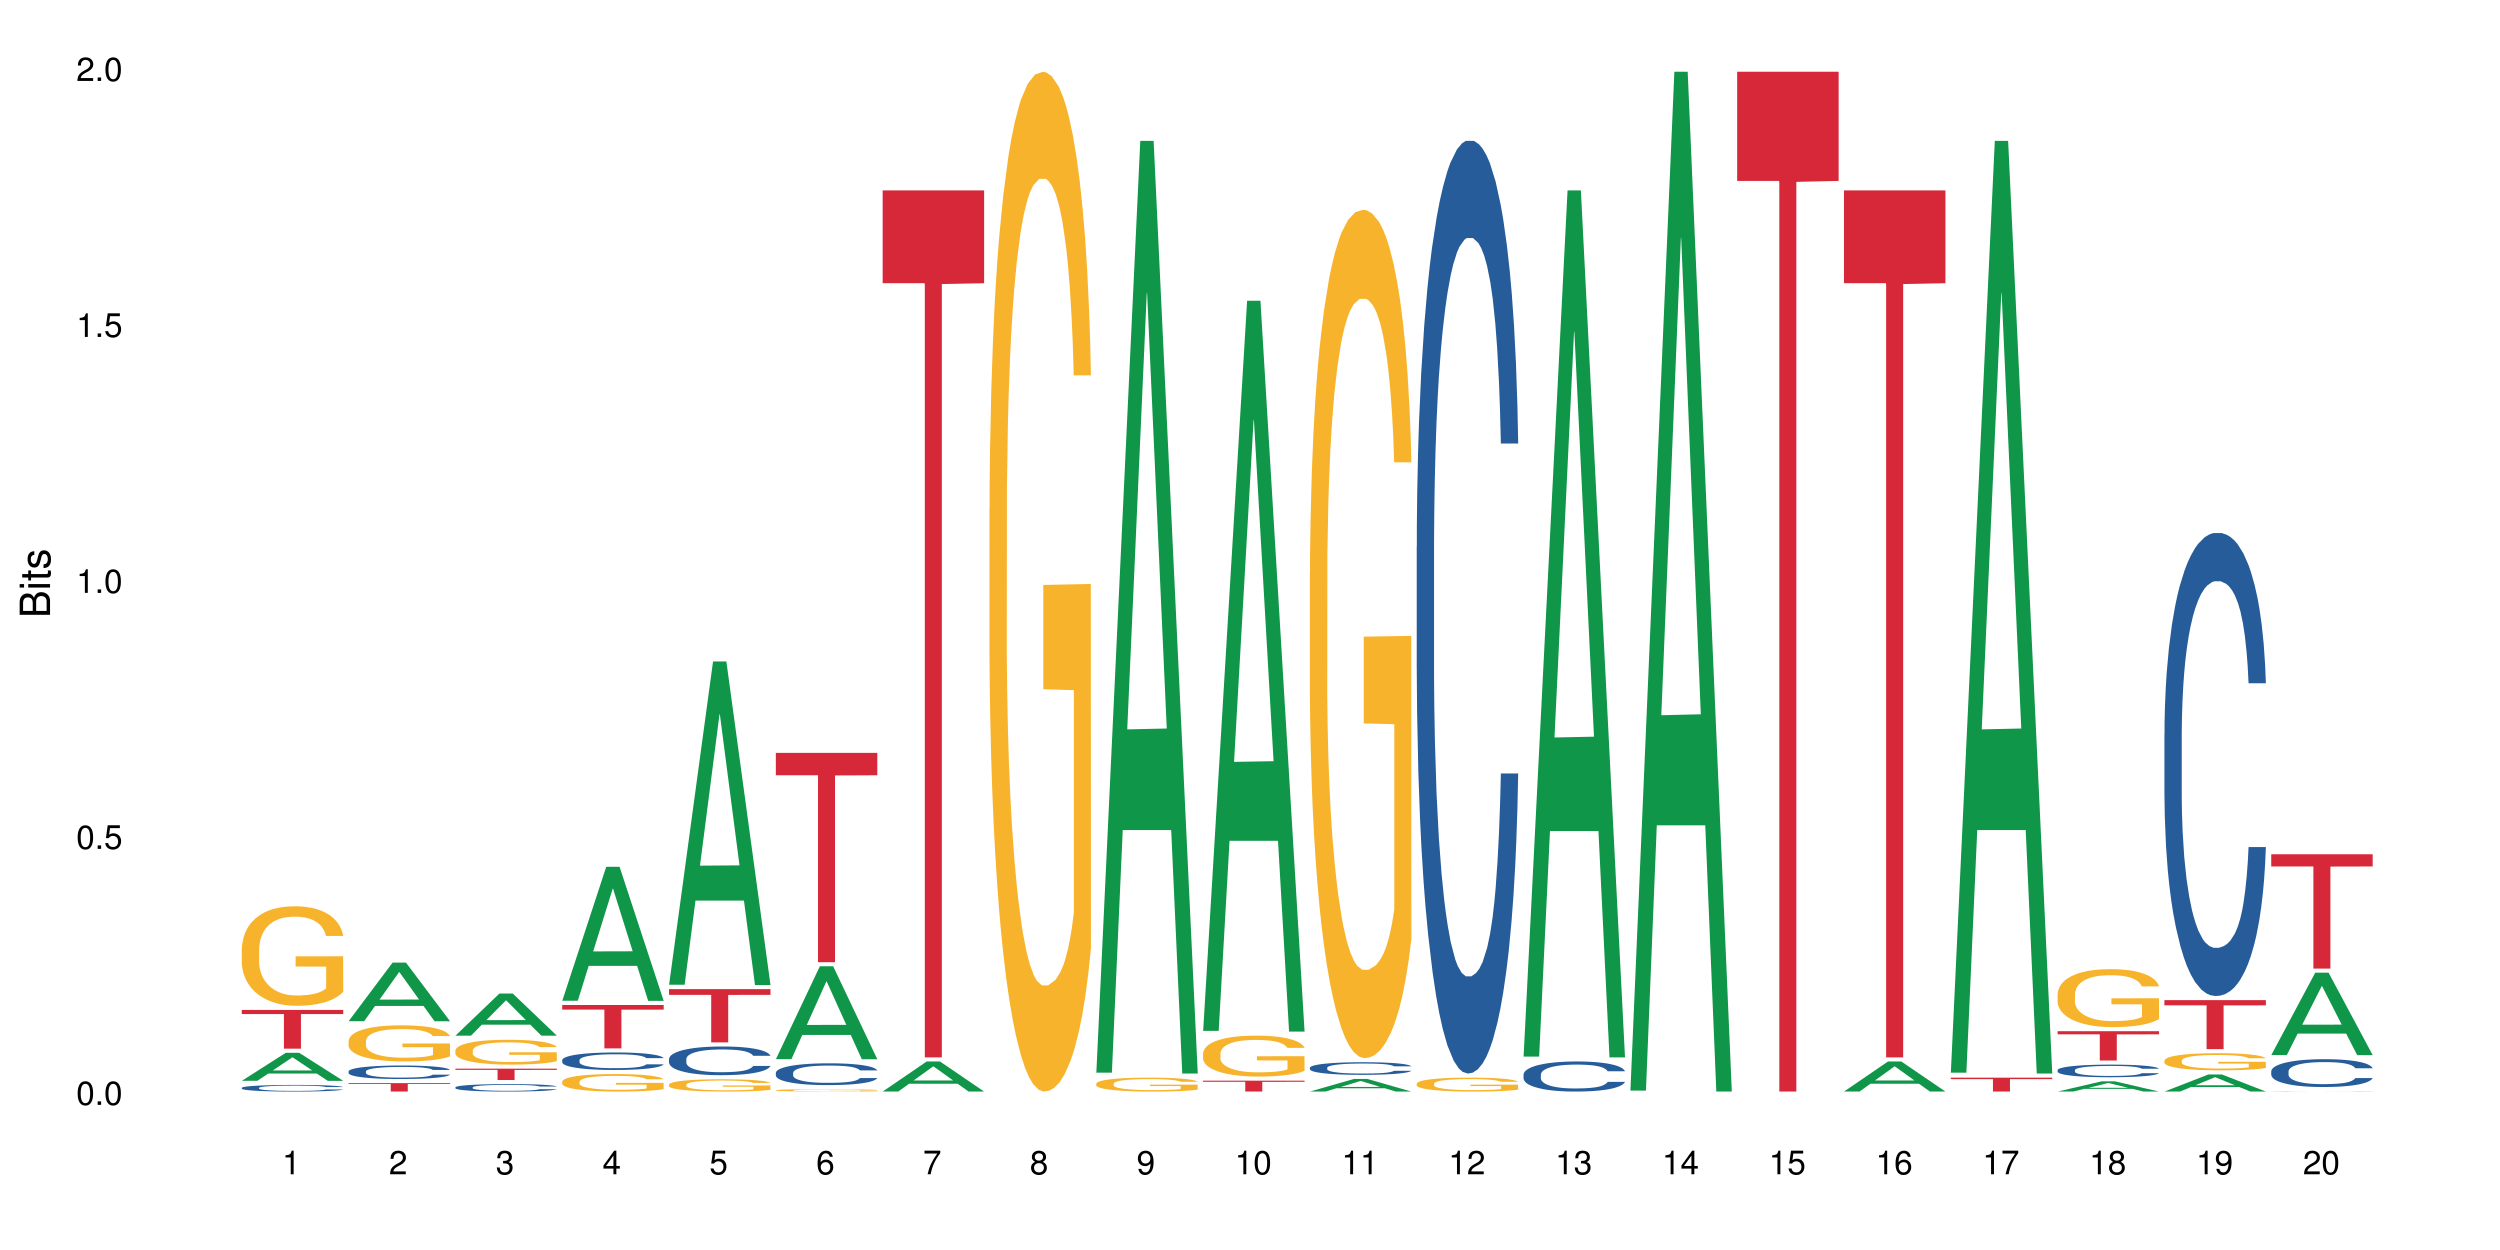 <?xml version="1.0" encoding="UTF-8"?>
<svg xmlns="http://www.w3.org/2000/svg" xmlns:xlink="http://www.w3.org/1999/xlink" width="720pt" height="360pt" viewBox="0 0 720 360" version="1.1">
<defs>
<g>
<symbol overflow="visible" id="glyph0-0">
<path style="stroke:none;" d=""/>
</symbol>
<symbol overflow="visible" id="glyph0-1">
<path style="stroke:none;" d="M 2.641 -6.797 C 2 -6.797 1.422 -6.531 1.078 -6.047 C 0.641 -5.453 0.406 -4.547 0.406 -3.297 C 0.406 -1 1.188 0.219 2.641 0.219 C 4.078 0.219 4.859 -1 4.859 -3.234 C 4.859 -4.562 4.656 -5.438 4.203 -6.047 C 3.844 -6.531 3.281 -6.797 2.641 -6.797 Z M 2.641 -6.047 C 3.547 -6.047 4 -5.125 4 -3.312 C 4 -1.375 3.562 -0.484 2.625 -0.484 C 1.734 -0.484 1.281 -1.422 1.281 -3.281 C 1.281 -5.141 1.734 -6.047 2.641 -6.047 Z M 2.641 -6.047 "/>
</symbol>
<symbol overflow="visible" id="glyph0-2">
<path style="stroke:none;" d="M 1.828 -1 L 0.828 -1 L 0.828 0 L 1.828 0 Z M 1.828 -1 "/>
</symbol>
<symbol overflow="visible" id="glyph0-3">
<path style="stroke:none;" d="M 4.562 -6.797 L 1.062 -6.797 L 0.547 -3.094 L 1.328 -3.094 C 1.719 -3.562 2.047 -3.734 2.578 -3.734 C 3.484 -3.734 4.062 -3.109 4.062 -2.094 C 4.062 -1.125 3.484 -0.531 2.578 -0.531 C 1.828 -0.531 1.375 -0.906 1.188 -1.672 L 0.328 -1.672 C 0.453 -1.109 0.547 -0.844 0.75 -0.594 C 1.125 -0.078 1.828 0.219 2.594 0.219 C 3.969 0.219 4.922 -0.781 4.922 -2.219 C 4.922 -3.562 4.031 -4.484 2.719 -4.484 C 2.25 -4.484 1.859 -4.359 1.469 -4.062 L 1.734 -5.969 L 4.562 -5.969 Z M 4.562 -6.797 "/>
</symbol>
<symbol overflow="visible" id="glyph0-4">
<path style="stroke:none;" d="M 2.484 -4.844 L 2.484 0 L 3.328 0 L 3.328 -6.797 L 2.766 -6.797 C 2.469 -5.75 2.281 -5.609 0.984 -5.453 L 0.984 -4.844 Z M 2.484 -4.844 "/>
</symbol>
<symbol overflow="visible" id="glyph0-5">
<path style="stroke:none;" d="M 4.859 -0.828 L 1.281 -0.828 C 1.359 -1.391 1.672 -1.75 2.5 -2.234 L 3.469 -2.75 C 4.406 -3.266 4.906 -3.969 4.906 -4.812 C 4.906 -5.375 4.672 -5.906 4.266 -6.266 C 3.859 -6.625 3.375 -6.797 2.719 -6.797 C 1.859 -6.797 1.219 -6.5 0.844 -5.922 C 0.609 -5.562 0.5 -5.125 0.484 -4.438 L 1.328 -4.438 C 1.359 -4.906 1.406 -5.188 1.531 -5.406 C 1.75 -5.812 2.188 -6.062 2.703 -6.062 C 3.469 -6.062 4.031 -5.516 4.031 -4.781 C 4.031 -4.25 3.719 -3.797 3.125 -3.438 L 2.234 -2.938 C 0.812 -2.141 0.406 -1.5 0.328 0 L 4.859 0 Z M 4.859 -0.828 "/>
</symbol>
<symbol overflow="visible" id="glyph0-6">
<path style="stroke:none;" d="M 2.125 -3.125 L 2.578 -3.125 C 3.516 -3.125 3.984 -2.703 3.984 -1.891 C 3.984 -1.031 3.469 -0.531 2.578 -0.531 C 1.656 -0.531 1.203 -0.984 1.156 -1.969 L 0.312 -1.969 C 0.344 -1.422 0.438 -1.078 0.609 -0.766 C 0.953 -0.109 1.625 0.219 2.547 0.219 C 3.953 0.219 4.859 -0.609 4.859 -1.906 C 4.859 -2.766 4.516 -3.25 3.703 -3.516 C 4.344 -3.766 4.656 -4.25 4.656 -4.938 C 4.656 -6.109 3.875 -6.797 2.578 -6.797 C 1.203 -6.797 0.484 -6.047 0.453 -4.609 L 1.297 -4.609 C 1.312 -5.016 1.344 -5.25 1.453 -5.453 C 1.641 -5.828 2.062 -6.062 2.594 -6.062 C 3.344 -6.062 3.797 -5.625 3.797 -4.906 C 3.797 -4.422 3.609 -4.141 3.25 -3.984 C 3.016 -3.891 2.719 -3.844 2.125 -3.844 Z M 2.125 -3.125 "/>
</symbol>
<symbol overflow="visible" id="glyph0-7">
<path style="stroke:none;" d="M 3.141 -1.625 L 3.141 0 L 3.984 0 L 3.984 -1.625 L 4.984 -1.625 L 4.984 -2.391 L 3.984 -2.391 L 3.984 -6.797 L 3.359 -6.797 L 0.266 -2.516 L 0.266 -1.625 Z M 3.141 -2.391 L 1 -2.391 L 3.141 -5.359 Z M 3.141 -2.391 "/>
</symbol>
<symbol overflow="visible" id="glyph0-8">
<path style="stroke:none;" d="M 4.781 -5.031 C 4.609 -6.141 3.891 -6.797 2.844 -6.797 C 2.094 -6.797 1.422 -6.438 1.031 -5.828 C 0.609 -5.172 0.406 -4.344 0.406 -3.094 C 0.406 -1.953 0.578 -1.234 0.984 -0.625 C 1.359 -0.078 1.953 0.219 2.703 0.219 C 3.984 0.219 4.922 -0.734 4.922 -2.078 C 4.922 -3.344 4.062 -4.234 2.844 -4.234 C 2.172 -4.234 1.641 -3.969 1.281 -3.469 C 1.281 -5.125 1.828 -6.047 2.797 -6.047 C 3.391 -6.047 3.797 -5.672 3.938 -5.031 Z M 2.734 -3.484 C 3.547 -3.484 4.062 -2.922 4.062 -2 C 4.062 -1.156 3.484 -0.531 2.703 -0.531 C 1.922 -0.531 1.328 -1.188 1.328 -2.047 C 1.328 -2.891 1.906 -3.484 2.734 -3.484 Z M 2.734 -3.484 "/>
</symbol>
<symbol overflow="visible" id="glyph0-9">
<path style="stroke:none;" d="M 4.984 -6.797 L 0.438 -6.797 L 0.438 -5.969 L 4.109 -5.969 C 2.5 -3.656 1.828 -2.234 1.328 0 L 2.219 0 C 2.594 -2.172 3.453 -4.047 4.984 -6.094 Z M 4.984 -6.797 "/>
</symbol>
<symbol overflow="visible" id="glyph0-10">
<path style="stroke:none;" d="M 3.75 -3.578 C 4.453 -4 4.688 -4.344 4.688 -4.984 C 4.688 -6.047 3.844 -6.797 2.641 -6.797 C 1.438 -6.797 0.594 -6.047 0.594 -4.984 C 0.594 -4.359 0.828 -4.016 1.516 -3.578 C 0.734 -3.203 0.359 -2.641 0.359 -1.891 C 0.359 -0.641 1.297 0.219 2.641 0.219 C 3.984 0.219 4.922 -0.641 4.922 -1.875 C 4.922 -2.641 4.531 -3.203 3.75 -3.578 Z M 2.641 -6.047 C 3.359 -6.047 3.812 -5.625 3.812 -4.969 C 3.812 -4.344 3.344 -3.922 2.641 -3.922 C 1.922 -3.922 1.453 -4.344 1.453 -4.984 C 1.453 -5.625 1.922 -6.047 2.641 -6.047 Z M 2.641 -3.203 C 3.484 -3.203 4.062 -2.672 4.062 -1.875 C 4.062 -1.062 3.484 -0.531 2.625 -0.531 C 1.797 -0.531 1.219 -1.078 1.219 -1.875 C 1.219 -2.672 1.797 -3.203 2.641 -3.203 Z M 2.641 -3.203 "/>
</symbol>
<symbol overflow="visible" id="glyph0-11">
<path style="stroke:none;" d="M 0.516 -1.547 C 0.672 -0.438 1.406 0.219 2.438 0.219 C 3.188 0.219 3.859 -0.141 4.266 -0.75 C 4.688 -1.406 4.891 -2.25 4.891 -3.484 C 4.891 -4.625 4.703 -5.359 4.312 -5.953 C 3.938 -6.5 3.344 -6.797 2.594 -6.797 C 1.297 -6.797 0.359 -5.844 0.359 -4.516 C 0.359 -3.25 1.234 -2.344 2.453 -2.344 C 3.094 -2.344 3.562 -2.578 4.016 -3.109 C 4 -1.453 3.469 -0.531 2.5 -0.531 C 1.906 -0.531 1.484 -0.906 1.359 -1.547 Z M 2.578 -6.062 C 3.375 -6.062 3.969 -5.406 3.969 -4.531 C 3.969 -3.688 3.375 -3.094 2.547 -3.094 C 1.734 -3.094 1.234 -3.672 1.234 -4.578 C 1.234 -5.438 1.797 -6.062 2.578 -6.062 Z M 2.578 -6.062 "/>
</symbol>
<symbol overflow="visible" id="glyph1-0">
<path style="stroke:none;" d=""/>
</symbol>
<symbol overflow="visible" id="glyph1-1">
<path style="stroke:none;" d="M 0 -0.953 L 0 -4.891 C 0 -5.719 -0.234 -6.344 -0.734 -6.797 C -1.188 -7.234 -1.812 -7.469 -2.5 -7.469 C -3.547 -7.469 -4.188 -7 -4.625 -5.875 C -4.984 -6.672 -5.641 -7.094 -6.531 -7.094 C -7.156 -7.094 -7.734 -6.859 -8.141 -6.391 C -8.562 -5.938 -8.75 -5.344 -8.75 -4.5 L -8.75 -0.953 Z M -4.984 -2.062 L -7.766 -2.062 L -7.766 -4.219 C -7.766 -4.844 -7.688 -5.203 -7.453 -5.5 C -7.219 -5.812 -6.859 -5.969 -6.375 -5.969 C -5.906 -5.969 -5.531 -5.812 -5.297 -5.5 C -5.062 -5.203 -4.984 -4.844 -4.984 -4.219 Z M -0.984 -2.062 L -4 -2.062 L -4 -4.781 C -4 -5.328 -3.859 -5.688 -3.578 -5.953 C -3.297 -6.219 -2.922 -6.359 -2.484 -6.359 C -2.062 -6.359 -1.688 -6.219 -1.406 -5.953 C -1.109 -5.688 -0.984 -5.328 -0.984 -4.781 Z M -0.984 -2.062 "/>
</symbol>
<symbol overflow="visible" id="glyph1-2">
<path style="stroke:none;" d="M -6.281 -1.797 L -6.281 -0.797 L 0 -0.797 L 0 -1.797 Z M -8.75 -1.797 L -8.75 -0.797 L -7.484 -0.797 L -7.484 -1.797 Z M -8.75 -1.797 "/>
</symbol>
<symbol overflow="visible" id="glyph1-3">
<path style="stroke:none;" d="M -6.281 -3.047 L -6.281 -2.016 L -8.016 -2.016 L -8.016 -1.016 L -6.281 -1.016 L -6.281 -0.172 L -5.469 -0.172 L -5.469 -1.016 L -0.719 -1.016 C -0.078 -1.016 0.281 -1.453 0.281 -2.234 C 0.281 -2.469 0.25 -2.719 0.188 -3.047 L -0.641 -3.047 C -0.609 -2.922 -0.594 -2.766 -0.594 -2.562 C -0.594 -2.141 -0.719 -2.016 -1.156 -2.016 L -5.469 -2.016 L -5.469 -3.047 Z M -6.281 -3.047 "/>
</symbol>
<symbol overflow="visible" id="glyph1-4">
<path style="stroke:none;" d="M -4.531 -5.25 C -5.766 -5.25 -6.469 -4.422 -6.469 -2.969 C -6.469 -1.516 -5.719 -0.562 -4.547 -0.562 C -3.562 -0.562 -3.094 -1.062 -2.734 -2.562 L -2.516 -3.484 C -2.344 -4.188 -2.094 -4.469 -1.625 -4.469 C -1.047 -4.469 -0.641 -3.875 -0.641 -3 C -0.641 -2.453 -0.797 -2 -1.062 -1.75 C -1.25 -1.594 -1.422 -1.531 -1.875 -1.469 L -1.875 -0.406 C -0.422 -0.453 0.281 -1.266 0.281 -2.922 C 0.281 -4.5 -0.5 -5.516 -1.719 -5.516 C -2.656 -5.516 -3.172 -4.984 -3.469 -3.734 L -3.703 -2.766 C -3.891 -1.953 -4.156 -1.609 -4.594 -1.609 C -5.172 -1.609 -5.547 -2.125 -5.547 -2.938 C -5.547 -3.75 -5.203 -4.172 -4.531 -4.203 Z M -4.531 -5.25 "/>
</symbol>
</g>
</defs>
<g id="surface27296">
<rect x="0" y="0" width="720" height="360" style="fill:rgb(100%,100%,100%);fill-opacity:1;stroke:none;"/>
<path style=" stroke:none;fill-rule:nonzero;fill:rgb(6.275%,58.824%,28.235%);fill-opacity:1;" d="M 69.629 311.277 L 69.66 311.27 L 82.305 303.203 L 86.145 303.203 L 98.855 311.285 L 94.391 311.285 L 91.203 309.172 L 77.246 309.172 L 74.125 311.277 L 69.629 311.277 L 78.59 308.301 L 89.926 308.293 L 84.273 304.523 L 84.211 304.516 L 84.148 304.535 L 78.559 308.293 L 78.59 308.301 Z M 69.629 311.277 "/>
<path style=" stroke:none;fill-rule:nonzero;fill:rgb(14.51%,36.078%,60%);fill-opacity:1;" d="M 69.629 313.293 L 69.664 313.293 L 69.664 313.25 L 69.773 313.184 L 70.02 313.098 L 70.27 313.043 L 70.914 312.938 L 71.805 312.84 L 72.73 312.762 L 73.406 312.719 L 74.012 312.684 L 75.402 312.617 L 76.293 312.586 L 77.258 312.555 L 78.434 312.527 L 79.289 312.508 L 81.211 312.48 L 82.637 312.469 L 83.742 312.465 L 86.129 312.465 L 87.555 312.469 L 88.59 312.48 L 89.73 312.492 L 90.691 312.508 L 92.367 312.547 L 93.863 312.594 L 94.543 312.625 L 95.609 312.676 L 96.43 312.73 L 97 312.773 L 97.641 312.84 L 98.211 312.918 L 98.641 313.008 L 98.855 313.082 L 93.863 313.082 L 93.613 313.012 L 93.328 312.957 L 92.793 312.887 L 92.262 312.836 L 91.512 312.785 L 90.836 312.754 L 89.906 312.719 L 89.09 312.699 L 88.234 312.684 L 87.414 312.672 L 85.844 312.66 L 84.027 312.66 L 83.352 312.664 L 81.961 312.68 L 81.211 312.691 L 80.145 312.715 L 79.395 312.738 L 78.504 312.773 L 77.898 312.805 L 77.148 312.848 L 76.613 312.887 L 76.008 312.945 L 75.652 312.988 L 75.332 313.039 L 75.047 313.098 L 74.832 313.156 L 74.691 313.223 L 74.617 313.285 L 74.617 313.555 L 74.691 313.617 L 74.867 313.691 L 75.332 313.797 L 76.008 313.891 L 76.793 313.961 L 77.543 314.016 L 77.969 314.039 L 78.539 314.066 L 79.43 314.102 L 80.715 314.137 L 81.461 314.152 L 82.602 314.164 L 83.777 314.172 L 85.348 314.172 L 86.734 314.164 L 87.664 314.156 L 88.625 314.141 L 89.945 314.113 L 90.762 314.086 L 91.477 314.051 L 92.012 314.02 L 92.367 313.992 L 92.902 313.938 L 93.328 313.879 L 93.648 313.816 L 93.863 313.758 L 98.855 313.758 L 98.641 313.828 L 98.32 313.895 L 98 313.945 L 97.5 314.008 L 96.93 314.059 L 96.109 314.121 L 95.434 314.16 L 94.543 314.203 L 93.723 314.238 L 92.832 314.27 L 91.512 314.301 L 90.656 314.32 L 89.73 314.336 L 88.625 314.352 L 87.234 314.363 L 85.738 314.367 L 84.348 314.371 L 82.852 314.367 L 81.746 314.359 L 80.285 314.344 L 78.469 314.312 L 77.148 314.281 L 76.117 314.246 L 75.227 314.211 L 74.227 314.164 L 72.945 314.09 L 72.16 314.027 L 71.625 313.98 L 71.02 313.91 L 70.59 313.852 L 70.094 313.754 L 69.734 313.629 L 69.629 313.535 Z M 69.629 313.293 "/>
<path style=" stroke:none;fill-rule:nonzero;fill:rgb(96.863%,70.196%,16.863%);fill-opacity:1;" d="M 69.629 273.285 L 69.664 273.258 L 69.664 272.734 L 69.809 271.559 L 70.164 269.934 L 70.629 268.602 L 71.125 267.555 L 71.445 267.004 L 71.98 266.219 L 72.445 265.641 L 73.621 264.465 L 75.117 263.363 L 75.938 262.895 L 76.863 262.449 L 78.184 261.949 L 78.789 261.77 L 80.641 261.348 L 82.746 261.086 L 85.062 261.008 L 86.129 261.035 L 87.59 261.141 L 89.586 261.426 L 90.727 261.688 L 91.617 261.949 L 92.547 262.293 L 93.688 262.816 L 94.754 263.441 L 95.609 264.07 L 96.465 264.855 L 97.18 265.695 L 97.785 266.609 L 98.32 267.711 L 98.641 268.625 L 98.855 269.543 L 93.898 269.543 L 93.613 268.625 L 93.293 267.918 L 92.758 267.055 L 92.227 266.426 L 91.691 265.93 L 90.691 265.25 L 89.836 264.832 L 88.77 264.465 L 87.734 264.23 L 86.559 264.07 L 85.844 264.02 L 83.957 264.02 L 82.246 264.203 L 81.246 264.41 L 80.535 264.621 L 79.535 265.016 L 78.93 265.328 L 78.574 265.539 L 77.504 266.348 L 76.793 267.082 L 76.402 267.578 L 75.902 268.363 L 75.547 269.07 L 75.152 270.117 L 74.941 270.902 L 74.656 272.684 L 74.617 277.395 L 74.727 278.391 L 74.941 279.465 L 75.227 280.406 L 75.652 281.402 L 76.078 282.16 L 76.828 283.18 L 77.469 283.863 L 77.969 284.305 L 78.93 285.012 L 79.324 285.25 L 80.25 285.719 L 81.211 286.086 L 82.387 286.402 L 83.277 286.559 L 84.703 286.688 L 86.523 286.688 L 88.66 286.531 L 90.016 286.32 L 90.941 286.113 L 91.547 285.93 L 92.297 285.641 L 92.832 285.379 L 93.328 285.09 L 93.934 284.648 L 93.934 278.391 L 85.133 278.363 L 85.133 275.434 L 98.816 275.406 L 98.855 285.641 L 98.105 286.348 L 97.18 287.027 L 96.289 287.551 L 95.359 287.996 L 94.043 288.496 L 92.973 288.809 L 91.332 289.176 L 89.836 289.41 L 88.27 289.566 L 86.879 289.645 L 85.238 289.672 L 83.777 289.621 L 82.211 289.465 L 80.961 289.254 L 79.82 288.992 L 78.684 288.652 L 77.258 288.102 L 76.328 287.656 L 75.367 287.105 L 74.406 286.453 L 73.551 285.746 L 72.98 285.195 L 72.41 284.566 L 71.805 283.781 L 71.234 282.895 L 70.805 282.082 L 70.414 281.164 L 70.129 280.301 L 69.844 279.125 L 69.699 278.18 L 69.629 277.371 Z M 69.629 273.285 "/>
<path style=" stroke:none;fill-rule:nonzero;fill:rgb(83.922%,15.686%,22.353%);fill-opacity:1;" d="M 69.629 290.852 L 98.855 290.852 L 98.855 292.047 L 86.672 292.059 L 86.672 302.023 L 81.773 302.023 L 81.773 292.07 L 81.703 292.047 L 69.629 292.047 Z M 69.629 290.852 "/>
<path style=" stroke:none;fill-rule:nonzero;fill:rgb(6.275%,58.824%,28.235%);fill-opacity:1;" d="M 100.391 294.105 L 100.422 294.09 L 113.066 277.223 L 116.91 277.223 L 129.617 294.121 L 125.152 294.121 L 121.965 289.711 L 108.012 289.711 L 104.887 294.105 L 100.391 294.105 L 109.352 287.887 L 120.688 287.867 L 115.035 279.98 L 114.973 279.965 L 114.91 280.016 L 109.32 287.867 L 109.352 287.887 Z M 100.391 294.105 "/>
<path style=" stroke:none;fill-rule:nonzero;fill:rgb(14.51%,36.078%,60%);fill-opacity:1;" d="M 100.391 308.562 L 100.426 308.559 L 100.426 308.473 L 100.535 308.336 L 100.785 308.168 L 101.031 308.051 L 101.676 307.84 L 102.566 307.637 L 103.492 307.48 L 104.168 307.391 L 104.773 307.32 L 106.164 307.188 L 107.055 307.121 L 108.02 307.059 L 109.195 307 L 110.051 306.965 L 111.973 306.906 L 113.398 306.883 L 114.504 306.871 L 116.895 306.871 L 118.316 306.887 L 119.352 306.902 L 120.492 306.934 L 121.453 306.965 L 123.129 307.043 L 124.625 307.141 L 125.305 307.199 L 126.371 307.309 L 127.191 307.414 L 127.762 307.508 L 128.402 307.637 L 128.973 307.797 L 129.402 307.98 L 129.617 308.133 L 124.625 308.133 L 124.375 307.988 L 124.09 307.879 L 123.559 307.734 L 123.023 307.633 L 122.273 307.527 L 121.598 307.461 L 120.672 307.395 L 119.852 307.352 L 118.996 307.32 L 118.176 307.297 L 116.609 307.277 L 114.789 307.277 L 114.113 307.285 L 112.723 307.312 L 111.973 307.336 L 110.906 307.387 L 110.156 307.434 L 109.266 307.504 L 108.66 307.562 L 107.91 307.656 L 107.375 307.738 L 106.77 307.855 L 106.414 307.945 L 106.094 308.043 L 105.809 308.16 L 105.594 308.285 L 105.453 308.414 L 105.383 308.543 L 105.383 309.094 L 105.453 309.223 L 105.629 309.371 L 106.094 309.586 L 106.77 309.773 L 107.555 309.926 L 108.305 310.031 L 108.73 310.082 L 109.301 310.137 L 110.191 310.207 L 111.477 310.277 L 112.223 310.309 L 113.363 310.336 L 114.539 310.352 L 116.109 310.352 L 117.5 310.336 L 118.426 310.316 L 119.387 310.289 L 120.707 310.23 L 121.527 310.172 L 122.238 310.105 L 122.773 310.039 L 123.129 309.98 L 123.664 309.871 L 124.09 309.75 L 124.414 309.625 L 124.625 309.504 L 129.617 309.504 L 129.402 309.648 L 129.082 309.785 L 128.762 309.891 L 128.262 310.012 L 127.691 310.121 L 126.871 310.246 L 126.195 310.328 L 125.305 310.418 L 124.484 310.484 L 123.594 310.547 L 122.273 310.617 L 121.418 310.652 L 120.492 310.684 L 119.387 310.711 L 117.996 310.738 L 116.5 310.75 L 115.109 310.754 L 113.613 310.746 L 112.508 310.734 L 111.047 310.703 L 109.23 310.637 L 107.91 310.57 L 106.879 310.504 L 105.988 310.434 L 104.988 310.336 L 103.707 310.18 L 102.922 310.059 L 102.387 309.961 L 101.781 309.82 L 101.355 309.695 L 100.855 309.5 L 100.5 309.246 L 100.391 309.051 Z M 100.391 308.562 "/>
<path style=" stroke:none;fill-rule:nonzero;fill:rgb(96.863%,70.196%,16.863%);fill-opacity:1;" d="M 100.391 299.75 L 100.426 299.742 L 100.426 299.551 L 100.57 299.125 L 100.926 298.535 L 101.391 298.055 L 101.887 297.672 L 102.211 297.473 L 102.742 297.188 L 103.207 296.98 L 104.383 296.555 L 105.879 296.156 L 106.699 295.984 L 107.625 295.824 L 108.945 295.641 L 109.551 295.574 L 111.402 295.426 L 113.508 295.328 L 115.824 295.301 L 116.895 295.309 L 118.355 295.348 L 120.348 295.453 L 121.488 295.547 L 122.383 295.641 L 123.309 295.766 L 124.449 295.957 L 125.516 296.184 L 126.371 296.41 L 127.227 296.695 L 127.941 297 L 128.547 297.332 L 129.082 297.73 L 129.402 298.062 L 129.617 298.395 L 124.66 298.395 L 124.375 298.062 L 124.055 297.805 L 123.523 297.492 L 122.988 297.266 L 122.453 297.086 L 121.453 296.84 L 120.598 296.688 L 119.531 296.555 L 118.496 296.469 L 117.32 296.41 L 116.609 296.391 L 114.719 296.391 L 113.008 296.457 L 112.012 296.535 L 111.297 296.609 L 110.301 296.754 L 109.695 296.867 L 109.336 296.941 L 108.27 297.238 L 107.555 297.504 L 107.164 297.684 L 106.664 297.969 L 106.309 298.223 L 105.914 298.602 L 105.703 298.887 L 105.418 299.535 L 105.383 301.242 L 105.488 301.602 L 105.703 301.992 L 105.988 302.332 L 106.414 302.695 L 106.844 302.969 L 107.59 303.34 L 108.23 303.586 L 108.73 303.746 L 109.695 304.004 L 110.086 304.09 L 111.012 304.258 L 111.973 304.391 L 113.152 304.508 L 114.043 304.562 L 115.469 304.609 L 117.285 304.609 L 119.422 304.555 L 120.777 304.477 L 121.703 304.402 L 122.309 304.336 L 123.059 304.23 L 123.594 304.137 L 124.09 304.031 L 124.699 303.871 L 124.699 301.602 L 115.895 301.594 L 115.895 300.531 L 129.582 300.52 L 129.617 304.23 L 128.867 304.488 L 127.941 304.734 L 127.051 304.922 L 126.125 305.086 L 124.805 305.266 L 123.734 305.379 L 122.098 305.512 L 120.598 305.598 L 119.031 305.656 L 117.641 305.684 L 116 305.691 L 114.539 305.672 L 112.973 305.617 L 111.727 305.539 L 110.586 305.445 L 109.445 305.324 L 108.02 305.121 L 107.094 304.961 L 106.129 304.762 L 105.168 304.523 L 104.312 304.27 L 103.742 304.07 L 103.172 303.844 L 102.566 303.559 L 101.996 303.234 L 101.566 302.941 L 101.176 302.609 L 100.891 302.297 L 100.605 301.867 L 100.465 301.527 L 100.391 301.23 Z M 100.391 299.75 "/>
<path style=" stroke:none;fill-rule:nonzero;fill:rgb(83.922%,15.686%,22.353%);fill-opacity:1;" d="M 100.391 311.934 L 129.617 311.934 L 129.617 312.195 L 117.438 312.199 L 117.438 314.371 L 112.535 314.371 L 112.535 312.199 L 112.465 312.195 L 100.391 312.195 Z M 100.391 311.934 "/>
<path style=" stroke:none;fill-rule:nonzero;fill:rgb(6.275%,58.824%,28.235%);fill-opacity:1;" d="M 131.152 298.266 L 131.184 298.254 L 143.832 286.137 L 147.672 286.137 L 160.379 298.277 L 155.914 298.277 L 152.73 295.109 L 138.773 295.109 L 135.648 298.266 L 131.152 298.266 L 140.113 293.797 L 151.449 293.785 L 145.797 288.121 L 145.734 288.109 L 145.672 288.145 L 140.082 293.785 L 140.113 293.797 Z M 131.152 298.266 "/>
<path style=" stroke:none;fill-rule:nonzero;fill:rgb(14.51%,36.078%,60%);fill-opacity:1;" d="M 131.152 313.156 L 131.191 313.152 L 131.191 313.105 L 131.297 313.031 L 131.547 312.938 L 131.797 312.871 L 132.438 312.758 L 133.328 312.645 L 134.254 312.559 L 134.934 312.508 L 135.539 312.469 L 136.926 312.395 L 137.82 312.359 L 138.781 312.324 L 139.957 312.293 L 140.812 312.273 L 142.738 312.238 L 144.164 312.227 L 145.266 312.219 L 147.656 312.219 L 149.082 312.227 L 150.113 312.238 L 151.254 312.254 L 152.215 312.273 L 153.891 312.316 L 155.387 312.371 L 156.066 312.402 L 157.137 312.461 L 157.953 312.52 L 158.523 312.574 L 159.168 312.645 L 159.738 312.734 L 160.164 312.832 L 160.379 312.918 L 155.387 312.918 L 155.141 312.84 L 154.855 312.777 L 154.32 312.699 L 153.785 312.641 L 153.035 312.586 L 152.359 312.547 L 151.434 312.508 L 150.613 312.484 L 149.758 312.469 L 148.938 312.457 L 147.371 312.445 L 145.551 312.445 L 144.875 312.449 L 143.484 312.465 L 142.738 312.477 L 141.668 312.504 L 140.918 312.531 L 140.027 312.57 L 139.422 312.605 L 138.672 312.656 L 138.141 312.699 L 137.535 312.766 L 137.176 312.812 L 136.855 312.867 L 136.57 312.934 L 136.355 313.004 L 136.215 313.074 L 136.145 313.145 L 136.145 313.449 L 136.215 313.523 L 136.395 313.605 L 136.855 313.723 L 137.535 313.828 L 138.316 313.91 L 139.066 313.969 L 139.492 313.996 L 140.062 314.027 L 140.953 314.066 L 142.238 314.105 L 142.984 314.121 L 144.125 314.141 L 145.301 314.148 L 146.871 314.148 L 148.262 314.141 L 149.188 314.129 L 150.148 314.113 L 151.469 314.078 L 152.289 314.047 L 153 314.012 L 153.535 313.973 L 153.891 313.941 L 154.426 313.883 L 154.855 313.816 L 155.176 313.746 L 155.387 313.68 L 160.379 313.68 L 160.164 313.758 L 159.844 313.836 L 159.523 313.891 L 159.023 313.961 L 158.453 314.02 L 157.633 314.09 L 156.957 314.137 L 156.066 314.184 L 155.246 314.223 L 154.355 314.254 L 153.035 314.293 L 152.18 314.312 L 151.254 314.332 L 150.148 314.348 L 148.758 314.359 L 147.262 314.367 L 145.871 314.371 L 144.375 314.367 L 143.27 314.359 L 141.809 314.34 L 139.992 314.305 L 138.672 314.27 L 137.641 314.23 L 136.75 314.191 L 135.75 314.141 L 134.469 314.051 L 133.684 313.984 L 133.148 313.93 L 132.543 313.855 L 132.117 313.785 L 131.617 313.676 L 131.262 313.535 L 131.152 313.426 Z M 131.152 313.156 "/>
<path style=" stroke:none;fill-rule:nonzero;fill:rgb(96.863%,70.196%,16.863%);fill-opacity:1;" d="M 131.152 302.516 L 131.191 302.512 L 131.191 302.379 L 131.332 302.086 L 131.688 301.684 L 132.152 301.348 L 132.652 301.09 L 132.973 300.949 L 133.508 300.754 L 133.969 300.613 L 135.145 300.316 L 136.641 300.043 L 137.461 299.926 L 138.391 299.816 L 139.707 299.691 L 140.312 299.645 L 142.168 299.543 L 144.27 299.477 L 146.586 299.457 L 147.656 299.465 L 149.117 299.488 L 151.113 299.562 L 152.254 299.625 L 153.145 299.691 L 154.07 299.777 L 155.211 299.906 L 156.281 300.062 L 157.137 300.219 L 157.992 300.414 L 158.703 300.625 L 159.309 300.852 L 159.844 301.129 L 160.164 301.355 L 160.379 301.582 L 155.426 301.582 L 155.141 301.355 L 154.82 301.18 L 154.285 300.965 L 153.75 300.809 L 153.215 300.684 L 152.215 300.516 L 151.363 300.41 L 150.293 300.316 L 149.258 300.258 L 148.082 300.219 L 147.371 300.207 L 145.48 300.207 L 143.77 300.254 L 142.773 300.305 L 142.059 300.355 L 141.062 300.457 L 140.457 300.535 L 140.098 300.586 L 139.031 300.789 L 138.316 300.969 L 137.926 301.094 L 137.426 301.289 L 137.07 301.465 L 136.68 301.727 L 136.465 301.922 L 136.18 302.367 L 136.145 303.543 L 136.25 303.789 L 136.465 304.059 L 136.75 304.293 L 137.176 304.539 L 137.605 304.73 L 138.352 304.984 L 138.996 305.152 L 139.492 305.266 L 140.457 305.441 L 140.848 305.5 L 141.773 305.617 L 142.738 305.707 L 143.914 305.785 L 144.805 305.824 L 146.23 305.859 L 148.047 305.859 L 150.184 305.82 L 151.539 305.766 L 152.465 305.715 L 153.07 305.668 L 153.82 305.598 L 154.355 305.531 L 154.855 305.461 L 155.461 305.348 L 155.461 303.789 L 146.656 303.781 L 146.656 303.051 L 160.344 303.047 L 160.379 305.598 L 159.629 305.773 L 158.703 305.941 L 157.812 306.074 L 156.887 306.184 L 155.566 306.309 L 154.496 306.387 L 152.859 306.477 L 151.363 306.535 L 149.793 306.574 L 148.402 306.594 L 146.766 306.602 L 145.301 306.59 L 143.734 306.551 L 142.488 306.496 L 141.348 306.434 L 140.207 306.348 L 138.781 306.211 L 137.855 306.098 L 136.891 305.961 L 135.93 305.801 L 135.074 305.621 L 134.504 305.484 L 133.934 305.328 L 133.328 305.133 L 132.758 304.91 L 132.328 304.711 L 131.938 304.48 L 131.652 304.266 L 131.367 303.973 L 131.227 303.738 L 131.152 303.535 Z M 131.152 302.516 "/>
<path style=" stroke:none;fill-rule:nonzero;fill:rgb(83.922%,15.686%,22.353%);fill-opacity:1;" d="M 131.152 307.781 L 160.379 307.781 L 160.379 308.129 L 148.199 308.133 L 148.199 311.039 L 143.297 311.039 L 143.297 308.137 L 143.227 308.129 L 131.152 308.129 Z M 131.152 307.781 "/>
<path style=" stroke:none;fill-rule:nonzero;fill:rgb(6.275%,58.824%,28.235%);fill-opacity:1;" d="M 161.918 288.219 L 161.949 288.18 L 174.594 249.637 L 178.434 249.637 L 191.141 288.254 L 186.676 288.254 L 183.492 278.172 L 169.535 278.172 L 166.414 288.219 L 161.918 288.219 L 170.879 274.004 L 182.211 273.969 L 176.559 255.945 L 176.496 255.91 L 176.434 256.02 L 170.848 273.969 L 170.879 274.004 Z M 161.918 288.219 "/>
<path style=" stroke:none;fill-rule:nonzero;fill:rgb(14.51%,36.078%,60%);fill-opacity:1;" d="M 161.918 305.305 L 161.953 305.301 L 161.953 305.191 L 162.059 305.016 L 162.309 304.793 L 162.559 304.645 L 163.199 304.371 L 164.09 304.109 L 165.016 303.906 L 165.695 303.785 L 166.301 303.695 L 167.691 303.523 L 168.582 303.438 L 169.543 303.359 L 170.719 303.281 L 171.574 303.234 L 173.5 303.16 L 174.926 303.129 L 176.031 303.113 L 178.418 303.113 L 179.844 303.133 L 180.875 303.156 L 182.016 303.191 L 182.98 303.234 L 184.652 303.336 L 186.152 303.465 L 186.828 303.539 L 187.898 303.68 L 188.719 303.82 L 189.289 303.938 L 189.93 304.109 L 190.5 304.316 L 190.926 304.551 L 191.141 304.75 L 186.152 304.75 L 185.902 304.566 L 185.617 304.422 L 185.082 304.234 L 184.547 304.098 L 183.797 303.965 L 183.121 303.879 L 182.195 303.789 L 181.375 303.734 L 180.52 303.695 L 179.699 303.668 L 178.133 303.641 L 176.316 303.641 L 175.637 303.648 L 174.246 303.684 L 173.5 303.719 L 172.43 303.781 L 171.68 303.84 L 170.789 303.934 L 170.184 304.012 L 169.438 304.133 L 168.902 304.238 L 168.297 304.391 L 167.938 304.504 L 167.617 304.633 L 167.332 304.785 L 167.121 304.945 L 166.977 305.117 L 166.906 305.281 L 166.906 305.996 L 166.977 306.164 L 167.156 306.355 L 167.617 306.637 L 168.297 306.883 L 169.078 307.074 L 169.828 307.211 L 170.254 307.277 L 170.824 307.352 L 171.719 307.441 L 173 307.535 L 173.75 307.57 L 174.891 307.609 L 176.066 307.629 L 177.633 307.629 L 179.023 307.609 L 179.949 307.586 L 180.91 307.551 L 182.23 307.473 L 183.051 307.398 L 183.762 307.309 L 184.297 307.223 L 184.652 307.148 L 185.188 307.004 L 185.617 306.848 L 185.938 306.688 L 186.152 306.531 L 191.141 306.531 L 190.926 306.715 L 190.605 306.895 L 190.285 307.027 L 189.785 307.191 L 189.215 307.332 L 188.395 307.492 L 187.719 307.602 L 186.828 307.715 L 186.008 307.801 L 185.117 307.879 L 183.797 307.973 L 182.945 308.02 L 182.016 308.059 L 180.91 308.098 L 179.523 308.129 L 178.023 308.148 L 176.637 308.152 L 175.137 308.145 L 174.035 308.125 L 172.574 308.082 L 170.754 308 L 169.438 307.914 L 168.402 307.824 L 167.512 307.734 L 166.516 307.609 L 165.23 307.406 L 164.445 307.25 L 163.91 307.121 L 163.305 306.941 L 162.879 306.781 L 162.379 306.523 L 162.023 306.195 L 161.918 305.941 Z M 161.918 305.305 "/>
<path style=" stroke:none;fill-rule:nonzero;fill:rgb(96.863%,70.196%,16.863%);fill-opacity:1;" d="M 161.918 311.488 L 161.953 311.484 L 161.953 311.395 L 162.094 311.188 L 162.449 310.902 L 162.914 310.668 L 163.414 310.48 L 163.734 310.387 L 164.27 310.246 L 164.73 310.145 L 165.906 309.938 L 167.406 309.746 L 168.223 309.664 L 169.152 309.586 L 170.469 309.496 L 171.074 309.465 L 172.93 309.391 L 175.031 309.348 L 177.348 309.332 L 178.418 309.336 L 179.879 309.355 L 181.875 309.406 L 183.016 309.453 L 183.906 309.496 L 184.832 309.559 L 185.973 309.648 L 187.043 309.762 L 187.898 309.871 L 188.754 310.008 L 189.465 310.156 L 190.07 310.316 L 190.605 310.512 L 190.926 310.672 L 191.141 310.832 L 186.188 310.832 L 185.902 310.672 L 185.582 310.547 L 185.047 310.395 L 184.512 310.285 L 183.977 310.195 L 182.98 310.078 L 182.125 310.004 L 181.055 309.938 L 180.02 309.898 L 178.844 309.871 L 178.133 309.859 L 176.242 309.859 L 174.531 309.895 L 173.535 309.93 L 172.82 309.969 L 171.824 310.035 L 171.219 310.09 L 170.863 310.129 L 169.793 310.27 L 169.078 310.398 L 168.688 310.488 L 168.188 310.625 L 167.832 310.75 L 167.441 310.934 L 167.227 311.07 L 166.941 311.383 L 166.906 312.211 L 167.012 312.387 L 167.227 312.574 L 167.512 312.742 L 167.938 312.918 L 168.367 313.051 L 169.117 313.23 L 169.758 313.348 L 170.254 313.426 L 171.219 313.551 L 171.609 313.594 L 172.535 313.676 L 173.5 313.742 L 174.676 313.797 L 175.566 313.824 L 176.992 313.848 L 178.809 313.848 L 180.949 313.82 L 182.301 313.781 L 183.227 313.746 L 183.836 313.711 L 184.582 313.66 L 185.117 313.617 L 185.617 313.566 L 186.223 313.488 L 186.223 312.387 L 177.418 312.383 L 177.418 311.867 L 191.105 311.863 L 191.141 313.66 L 190.391 313.785 L 189.465 313.906 L 188.574 313.996 L 187.648 314.074 L 186.328 314.164 L 185.262 314.219 L 183.621 314.285 L 182.125 314.324 L 180.555 314.352 L 179.164 314.367 L 177.527 314.371 L 176.066 314.363 L 174.496 314.332 L 173.25 314.297 L 172.109 314.25 L 170.969 314.191 L 169.543 314.094 L 168.617 314.016 L 167.652 313.918 L 166.691 313.805 L 165.836 313.68 L 165.266 313.582 L 164.695 313.473 L 164.09 313.336 L 163.52 313.18 L 163.094 313.035 L 162.699 312.875 L 162.414 312.723 L 162.129 312.516 L 161.988 312.352 L 161.918 312.207 Z M 161.918 311.488 "/>
<path style=" stroke:none;fill-rule:nonzero;fill:rgb(83.922%,15.686%,22.353%);fill-opacity:1;" d="M 161.918 289.434 L 191.141 289.434 L 191.141 290.773 L 178.961 290.785 L 178.961 301.934 L 174.059 301.934 L 174.059 290.797 L 173.988 290.773 L 161.918 290.773 Z M 161.918 289.434 "/>
<path style=" stroke:none;fill-rule:nonzero;fill:rgb(6.275%,58.824%,28.235%);fill-opacity:1;" d="M 192.68 283.613 L 192.711 283.523 L 205.355 190.504 L 209.195 190.504 L 221.902 283.699 L 217.438 283.699 L 214.254 259.371 L 200.297 259.371 L 197.176 283.613 L 192.68 283.613 L 201.641 249.309 L 212.973 249.223 L 207.32 205.73 L 207.258 205.645 L 207.195 205.906 L 201.609 249.223 L 201.641 249.309 Z M 192.68 283.613 "/>
<path style=" stroke:none;fill-rule:nonzero;fill:rgb(14.51%,36.078%,60%);fill-opacity:1;" d="M 192.68 304.988 L 192.715 304.98 L 192.715 304.797 L 192.82 304.512 L 193.07 304.148 L 193.32 303.898 L 193.961 303.453 L 194.852 303.023 L 195.777 302.691 L 196.457 302.496 L 197.062 302.344 L 198.453 302.066 L 199.344 301.922 L 200.305 301.793 L 201.48 301.664 L 202.336 301.59 L 204.262 301.469 L 205.688 301.418 L 206.793 301.395 L 209.18 301.395 L 210.605 301.426 L 211.637 301.461 L 212.777 301.523 L 213.742 301.59 L 215.418 301.758 L 216.914 301.969 L 217.59 302.09 L 218.66 302.324 L 219.48 302.551 L 220.051 302.746 L 220.691 303.023 L 221.262 303.363 L 221.688 303.75 L 221.902 304.074 L 216.914 304.074 L 216.664 303.773 L 216.379 303.539 L 215.844 303.227 L 215.309 303.008 L 214.562 302.789 L 213.883 302.648 L 212.957 302.504 L 212.137 302.414 L 211.281 302.344 L 210.461 302.301 L 208.895 302.254 L 207.078 302.254 L 206.398 302.27 L 205.008 302.332 L 204.262 302.383 L 203.191 302.488 L 202.445 302.586 L 201.551 302.738 L 200.945 302.867 L 200.199 303.062 L 199.664 303.234 L 199.059 303.484 L 198.703 303.672 L 198.379 303.887 L 198.094 304.133 L 197.883 304.398 L 197.738 304.676 L 197.668 304.949 L 197.668 306.121 L 197.738 306.391 L 197.918 306.707 L 198.379 307.168 L 199.059 307.57 L 199.844 307.887 L 200.59 308.113 L 201.02 308.219 L 201.59 308.34 L 202.48 308.488 L 203.762 308.641 L 204.512 308.699 L 205.652 308.762 L 206.828 308.793 L 208.395 308.793 L 209.785 308.762 L 210.711 308.723 L 211.676 308.664 L 212.992 308.535 L 213.812 308.414 L 214.523 308.27 L 215.059 308.129 L 215.418 308.008 L 215.949 307.773 L 216.379 307.516 L 216.699 307.25 L 216.914 306.996 L 221.902 306.996 L 221.688 307.297 L 221.367 307.59 L 221.047 307.809 L 220.547 308.074 L 219.977 308.309 L 219.16 308.574 L 218.48 308.746 L 217.59 308.934 L 216.77 309.078 L 215.879 309.207 L 214.562 309.359 L 213.707 309.434 L 212.777 309.5 L 211.676 309.562 L 210.285 309.613 L 208.789 309.645 L 207.398 309.652 L 205.902 309.637 L 204.797 309.605 L 203.336 309.539 L 201.516 309.402 L 200.199 309.258 L 199.164 309.117 L 198.273 308.965 L 197.277 308.762 L 195.992 308.43 L 195.207 308.172 L 194.676 307.961 L 194.07 307.668 L 193.641 307.402 L 193.141 306.98 L 192.785 306.445 L 192.68 306.027 Z M 192.68 304.988 "/>
<path style=" stroke:none;fill-rule:nonzero;fill:rgb(96.863%,70.196%,16.863%);fill-opacity:1;" d="M 192.68 312.348 L 192.715 312.344 L 192.715 312.281 L 192.855 312.133 L 193.215 311.934 L 193.676 311.77 L 194.176 311.641 L 194.496 311.57 L 195.031 311.477 L 195.492 311.402 L 196.672 311.258 L 198.168 311.121 L 198.988 311.062 L 199.914 311.008 L 201.23 310.949 L 201.836 310.926 L 203.691 310.875 L 205.793 310.84 L 208.109 310.832 L 209.18 310.836 L 210.641 310.848 L 212.637 310.883 L 213.777 310.914 L 214.668 310.949 L 215.594 310.988 L 216.734 311.055 L 217.805 311.133 L 218.66 311.211 L 219.516 311.305 L 220.227 311.41 L 220.832 311.523 L 221.367 311.66 L 221.688 311.773 L 221.902 311.887 L 216.949 311.887 L 216.664 311.773 L 216.344 311.684 L 215.809 311.578 L 215.273 311.5 L 214.738 311.438 L 213.742 311.355 L 212.887 311.305 L 211.816 311.258 L 210.785 311.23 L 209.605 311.211 L 208.895 311.203 L 207.004 311.203 L 205.293 311.227 L 204.297 311.25 L 203.586 311.277 L 202.586 311.324 L 201.98 311.363 L 201.625 311.391 L 200.555 311.492 L 199.844 311.582 L 199.449 311.645 L 198.949 311.738 L 198.594 311.828 L 198.203 311.957 L 197.988 312.055 L 197.703 312.273 L 197.668 312.855 L 197.773 312.977 L 197.988 313.109 L 198.273 313.227 L 198.703 313.348 L 199.129 313.441 L 199.879 313.57 L 200.52 313.652 L 201.02 313.707 L 201.98 313.797 L 202.371 313.824 L 203.301 313.883 L 204.262 313.93 L 205.438 313.965 L 206.328 313.984 L 207.754 314.004 L 209.57 314.004 L 211.711 313.984 L 213.062 313.957 L 213.992 313.93 L 214.598 313.91 L 215.344 313.871 L 215.879 313.84 L 216.379 313.805 L 216.984 313.75 L 216.984 312.977 L 208.18 312.973 L 208.18 312.613 L 221.867 312.609 L 221.902 313.871 L 221.152 313.961 L 220.227 314.043 L 219.336 314.109 L 218.41 314.164 L 217.09 314.227 L 216.023 314.266 L 214.383 314.309 L 212.887 314.34 L 211.316 314.359 L 209.93 314.367 L 208.289 314.371 L 206.828 314.363 L 205.258 314.344 L 204.012 314.32 L 202.871 314.285 L 201.73 314.246 L 200.305 314.176 L 199.379 314.121 L 198.418 314.055 L 197.453 313.973 L 196.598 313.887 L 196.027 313.816 L 195.457 313.742 L 194.852 313.645 L 194.281 313.535 L 193.855 313.434 L 193.461 313.32 L 193.176 313.215 L 192.891 313.066 L 192.75 312.953 L 192.68 312.852 Z M 192.68 312.348 "/>
<path style=" stroke:none;fill-rule:nonzero;fill:rgb(83.922%,15.686%,22.353%);fill-opacity:1;" d="M 192.68 284.879 L 221.902 284.879 L 221.902 286.52 L 209.723 286.535 L 209.723 300.215 L 204.824 300.215 L 204.824 286.551 L 204.75 286.52 L 192.68 286.52 Z M 192.68 284.879 "/>
<path style=" stroke:none;fill-rule:nonzero;fill:rgb(6.275%,58.824%,28.235%);fill-opacity:1;" d="M 223.441 305.031 L 223.473 305.008 L 236.117 278.293 L 239.957 278.293 L 252.664 305.059 L 248.199 305.059 L 245.016 298.07 L 231.059 298.07 L 227.938 305.031 L 223.441 305.031 L 232.402 295.18 L 243.734 295.156 L 238.086 282.668 L 238.023 282.641 L 237.961 282.719 L 232.371 295.156 L 232.402 295.18 Z M 223.441 305.031 "/>
<path style=" stroke:none;fill-rule:nonzero;fill:rgb(14.51%,36.078%,60%);fill-opacity:1;" d="M 223.441 308.965 L 223.477 308.961 L 223.477 308.82 L 223.582 308.605 L 223.832 308.328 L 224.082 308.141 L 224.723 307.801 L 225.613 307.473 L 226.543 307.223 L 227.219 307.074 L 227.824 306.957 L 229.215 306.746 L 230.105 306.637 L 231.066 306.539 L 232.242 306.441 L 233.098 306.387 L 235.023 306.293 L 236.449 306.254 L 237.555 306.234 L 239.941 306.234 L 241.367 306.258 L 242.402 306.289 L 243.543 306.332 L 244.504 306.387 L 246.18 306.512 L 247.676 306.672 L 248.352 306.766 L 249.422 306.941 L 250.242 307.113 L 250.812 307.262 L 251.453 307.473 L 252.023 307.734 L 252.449 308.023 L 252.664 308.27 L 247.676 308.27 L 247.426 308.043 L 247.141 307.863 L 246.605 307.629 L 246.07 307.465 L 245.324 307.297 L 244.645 307.188 L 243.719 307.078 L 242.898 307.012 L 242.043 306.957 L 241.227 306.926 L 239.656 306.891 L 237.84 306.891 L 237.16 306.902 L 235.773 306.945 L 235.023 306.988 L 233.953 307.066 L 233.207 307.141 L 232.316 307.258 L 231.711 307.355 L 230.961 307.504 L 230.426 307.637 L 229.82 307.824 L 229.465 307.969 L 229.145 308.129 L 228.859 308.316 L 228.645 308.52 L 228.5 308.73 L 228.43 308.938 L 228.43 309.824 L 228.5 310.031 L 228.68 310.273 L 229.145 310.621 L 229.82 310.926 L 230.605 311.168 L 231.352 311.34 L 231.781 311.418 L 232.352 311.512 L 233.242 311.625 L 234.523 311.738 L 235.273 311.785 L 236.414 311.832 L 237.59 311.855 L 239.156 311.855 L 240.547 311.832 L 241.473 311.805 L 242.438 311.758 L 243.754 311.66 L 244.574 311.566 L 245.289 311.457 L 245.82 311.352 L 246.18 311.258 L 246.715 311.082 L 247.141 310.887 L 247.461 310.684 L 247.676 310.488 L 252.664 310.488 L 252.449 310.719 L 252.129 310.941 L 251.809 311.109 L 251.312 311.309 L 250.742 311.488 L 249.922 311.688 L 249.242 311.82 L 248.352 311.965 L 247.531 312.07 L 246.641 312.168 L 245.324 312.285 L 244.469 312.34 L 243.543 312.395 L 242.438 312.438 L 241.047 312.48 L 239.551 312.504 L 238.16 312.508 L 236.664 312.496 L 235.559 312.473 L 234.098 312.422 L 232.281 312.32 L 230.961 312.211 L 229.926 312.102 L 229.035 311.984 L 228.039 311.832 L 226.754 311.578 L 225.973 311.383 L 225.438 311.223 L 224.832 311 L 224.402 310.801 L 223.902 310.477 L 223.547 310.07 L 223.441 309.758 Z M 223.441 308.965 "/>
<path style=" stroke:none;fill-rule:nonzero;fill:rgb(96.863%,70.196%,16.863%);fill-opacity:1;" d="M 223.441 313.98 L 223.477 313.98 L 223.477 313.969 L 223.617 313.938 L 223.977 313.898 L 224.438 313.867 L 224.938 313.844 L 225.258 313.832 L 225.793 313.812 L 226.258 313.797 L 227.434 313.77 L 228.93 313.742 L 229.75 313.73 L 230.676 313.723 L 231.996 313.711 L 232.602 313.707 L 234.453 313.695 L 236.555 313.688 L 239.941 313.688 L 241.402 313.691 L 243.398 313.699 L 244.539 313.703 L 245.43 313.711 L 246.355 313.719 L 247.496 313.73 L 248.566 313.746 L 250.277 313.777 L 250.988 313.801 L 251.598 313.82 L 252.129 313.848 L 252.449 313.867 L 252.664 313.891 L 247.711 313.891 L 247.426 313.867 L 247.105 313.852 L 246.57 313.832 L 246.035 313.816 L 245.5 313.805 L 244.504 313.789 L 243.648 313.777 L 242.578 313.77 L 241.547 313.766 L 240.371 313.762 L 239.656 313.758 L 237.77 313.758 L 236.059 313.762 L 235.059 313.77 L 234.348 313.773 L 233.348 313.781 L 232.742 313.789 L 232.387 313.797 L 231.316 313.816 L 230.605 313.832 L 230.211 313.844 L 229.715 313.863 L 229.355 313.879 L 228.965 313.906 L 228.75 313.922 L 228.465 313.965 L 228.43 314.078 L 228.539 314.102 L 228.75 314.129 L 229.035 314.148 L 229.465 314.172 L 229.891 314.191 L 230.641 314.215 L 231.281 314.23 L 231.781 314.242 L 232.742 314.258 L 233.133 314.266 L 234.062 314.277 L 235.023 314.285 L 236.199 314.293 L 237.09 314.297 L 238.516 314.301 L 240.332 314.301 L 242.473 314.297 L 243.828 314.289 L 244.754 314.285 L 245.359 314.281 L 246.105 314.273 L 246.641 314.27 L 247.141 314.262 L 247.746 314.25 L 247.746 314.102 L 238.945 314.102 L 238.945 314.031 L 252.629 314.031 L 252.664 314.273 L 251.918 314.293 L 250.988 314.309 L 250.098 314.32 L 249.172 314.332 L 247.855 314.344 L 246.785 314.352 L 245.145 314.359 L 243.648 314.363 L 242.082 314.367 L 240.691 314.371 L 237.59 314.371 L 236.02 314.367 L 234.773 314.359 L 233.633 314.355 L 232.492 314.348 L 231.066 314.332 L 230.141 314.324 L 229.18 314.309 L 228.215 314.293 L 227.359 314.277 L 226.789 314.266 L 226.219 314.25 L 225.613 314.23 L 225.043 314.211 L 224.617 314.191 L 224.227 314.168 L 223.941 314.148 L 223.656 314.121 L 223.512 314.098 L 223.441 314.078 Z M 223.441 313.98 "/>
<path style=" stroke:none;fill-rule:nonzero;fill:rgb(83.922%,15.686%,22.353%);fill-opacity:1;" d="M 223.441 216.824 L 252.664 216.824 L 252.664 223.277 L 240.484 223.332 L 240.484 277.113 L 235.586 277.113 L 235.586 223.391 L 235.516 223.277 L 223.441 223.277 Z M 223.441 216.824 "/>
<path style=" stroke:none;fill-rule:nonzero;fill:rgb(6.275%,58.824%,28.235%);fill-opacity:1;" d="M 254.203 314.363 L 254.234 314.355 L 266.879 305.711 L 270.719 305.711 L 283.426 314.371 L 278.961 314.371 L 275.777 312.109 L 261.82 312.109 L 258.699 314.363 L 254.203 314.363 L 263.164 311.176 L 274.496 311.168 L 268.848 307.125 L 268.785 307.117 L 268.723 307.145 L 263.133 311.168 L 263.164 311.176 Z M 254.203 314.363 "/>
<path style=" stroke:none;fill-rule:nonzero;fill:rgb(83.922%,15.686%,22.353%);fill-opacity:1;" d="M 254.203 54.844 L 283.426 54.844 L 283.426 81.57 L 271.246 81.805 L 271.246 304.531 L 266.348 304.531 L 266.348 82.039 L 266.277 81.57 L 254.203 81.57 Z M 254.203 54.844 "/>
<path style=" stroke:none;fill-rule:nonzero;fill:rgb(96.863%,70.196%,16.863%);fill-opacity:1;" d="M 284.965 146.461 L 285 146.191 L 285 140.828 L 285.145 128.758 L 285.5 112.129 L 285.965 98.449 L 286.461 87.719 L 286.781 82.086 L 287.316 74.039 L 287.781 68.141 L 288.957 56.07 L 290.453 44.805 L 291.273 39.977 L 292.199 35.414 L 293.52 30.32 L 294.125 28.441 L 295.977 24.148 L 298.082 21.469 L 300.398 20.664 L 301.465 20.93 L 302.926 22.004 L 304.922 24.953 L 306.062 27.637 L 306.953 30.32 L 307.883 33.805 L 309.023 39.172 L 310.09 45.609 L 310.945 52.047 L 311.801 60.094 L 312.516 68.676 L 313.121 78.062 L 313.656 89.328 L 313.977 98.715 L 314.191 108.105 L 309.234 108.105 L 308.949 98.715 L 308.629 91.477 L 308.094 82.625 L 307.562 76.188 L 307.027 71.09 L 306.027 64.117 L 305.172 59.824 L 304.105 56.07 L 303.07 53.656 L 301.895 52.047 L 301.18 51.508 L 299.293 51.508 L 297.582 53.387 L 296.582 55.531 L 295.871 57.68 L 294.875 61.703 L 294.266 64.922 L 293.91 67.066 L 292.84 75.383 L 292.129 82.891 L 291.738 87.988 L 291.238 96.035 L 290.883 103.277 L 290.488 114.004 L 290.277 122.051 L 289.992 140.293 L 289.953 188.574 L 290.062 198.766 L 290.277 209.762 L 290.562 219.418 L 290.988 229.609 L 291.418 237.391 L 292.164 247.852 L 292.805 254.824 L 293.305 259.383 L 294.266 266.625 L 294.66 269.039 L 295.586 273.867 L 296.547 277.625 L 297.723 280.844 L 298.613 282.453 L 300.039 283.793 L 301.859 283.793 L 303.996 282.184 L 305.352 280.039 L 306.277 277.891 L 306.883 276.016 L 307.633 273.062 L 308.168 270.383 L 308.664 267.43 L 309.27 262.871 L 309.27 198.766 L 300.469 198.496 L 300.469 168.457 L 314.152 168.188 L 314.191 273.062 L 313.441 280.305 L 312.516 287.281 L 311.625 292.645 L 310.695 297.203 L 309.379 302.301 L 308.309 305.52 L 306.668 309.273 L 305.172 311.688 L 303.605 313.297 L 302.215 314.102 L 300.574 314.371 L 299.113 313.836 L 297.547 312.227 L 296.297 310.078 L 295.156 307.398 L 294.02 303.91 L 292.594 298.277 L 291.664 293.719 L 290.703 288.086 L 289.742 281.379 L 288.887 274.137 L 288.316 268.504 L 287.746 262.066 L 287.141 254.02 L 286.57 244.898 L 286.141 236.586 L 285.75 227.195 L 285.465 218.344 L 285.18 206.277 L 285.035 196.621 L 284.965 188.305 Z M 284.965 146.461 "/>
<path style=" stroke:none;fill-rule:nonzero;fill:rgb(6.275%,58.824%,28.235%);fill-opacity:1;" d="M 315.727 308.93 L 315.758 308.68 L 328.402 40.574 L 332.246 40.574 L 344.953 309.184 L 340.488 309.184 L 337.301 239.066 L 323.348 239.066 L 320.223 308.93 L 315.727 308.93 L 324.688 210.062 L 336.023 209.809 L 330.371 84.457 L 330.309 84.207 L 330.246 84.965 L 324.656 209.809 L 324.688 210.062 Z M 315.727 308.93 "/>
<path style=" stroke:none;fill-rule:nonzero;fill:rgb(96.863%,70.196%,16.863%);fill-opacity:1;" d="M 315.727 312.078 L 315.762 312.074 L 315.762 312.004 L 315.906 311.836 L 316.262 311.609 L 316.727 311.422 L 317.223 311.277 L 317.547 311.199 L 318.078 311.09 L 318.543 311.012 L 319.719 310.844 L 321.215 310.691 L 322.035 310.625 L 322.961 310.562 L 324.281 310.492 L 324.887 310.469 L 326.738 310.41 L 328.844 310.371 L 331.16 310.363 L 332.23 310.367 L 333.691 310.379 L 335.688 310.422 L 336.824 310.457 L 337.719 310.492 L 338.645 310.543 L 339.785 310.613 L 340.852 310.703 L 341.707 310.789 L 342.562 310.898 L 343.277 311.016 L 343.883 311.145 L 344.418 311.301 L 344.738 311.426 L 344.953 311.555 L 339.996 311.555 L 339.711 311.426 L 339.391 311.328 L 338.859 311.207 L 338.324 311.121 L 337.789 311.051 L 336.789 310.953 L 335.934 310.895 L 334.867 310.844 L 333.832 310.812 L 332.656 310.789 L 331.945 310.781 L 330.055 310.781 L 328.344 310.809 L 327.348 310.836 L 326.633 310.867 L 325.637 310.922 L 325.031 310.965 L 324.672 310.996 L 323.605 311.109 L 322.891 311.211 L 322.5 311.281 L 322 311.391 L 321.645 311.488 L 321.25 311.637 L 321.039 311.746 L 320.754 311.996 L 320.719 312.652 L 320.824 312.793 L 321.039 312.941 L 321.324 313.074 L 321.75 313.215 L 322.18 313.32 L 322.926 313.461 L 323.566 313.559 L 324.066 313.621 L 325.031 313.719 L 325.422 313.754 L 326.348 313.816 L 327.309 313.867 L 328.488 313.914 L 329.379 313.934 L 330.805 313.953 L 332.621 313.953 L 334.758 313.93 L 336.113 313.902 L 337.039 313.871 L 337.645 313.848 L 338.395 313.809 L 338.93 313.77 L 339.43 313.73 L 340.035 313.668 L 340.035 312.793 L 331.23 312.789 L 331.23 312.379 L 344.918 312.375 L 344.953 313.809 L 344.203 313.906 L 343.277 314 L 342.387 314.074 L 341.461 314.137 L 340.141 314.207 L 339.07 314.25 L 337.434 314.301 L 335.934 314.336 L 334.367 314.355 L 332.977 314.367 L 331.336 314.371 L 329.875 314.363 L 328.309 314.34 L 327.062 314.312 L 325.922 314.277 L 324.781 314.227 L 323.355 314.152 L 322.43 314.09 L 321.465 314.012 L 320.504 313.922 L 319.648 313.82 L 319.078 313.746 L 318.508 313.656 L 317.902 313.547 L 317.332 313.422 L 316.902 313.309 L 316.512 313.18 L 316.227 313.059 L 315.941 312.895 L 315.801 312.762 L 315.727 312.648 Z M 315.727 312.078 "/>
<path style=" stroke:none;fill-rule:nonzero;fill:rgb(6.275%,58.824%,28.235%);fill-opacity:1;" d="M 346.488 296.895 L 346.52 296.695 L 359.168 86.605 L 363.008 86.605 L 375.715 297.094 L 371.25 297.094 L 368.066 242.148 L 354.109 242.148 L 350.984 296.895 L 346.488 296.895 L 355.449 219.418 L 366.785 219.223 L 361.133 120.996 L 361.07 120.797 L 361.008 121.391 L 355.418 219.223 L 355.449 219.418 Z M 346.488 296.895 "/>
<path style=" stroke:none;fill-rule:nonzero;fill:rgb(96.863%,70.196%,16.863%);fill-opacity:1;" d="M 346.488 303.316 L 346.527 303.305 L 346.527 303.09 L 346.668 302.605 L 347.023 301.941 L 347.488 301.391 L 347.988 300.961 L 348.309 300.734 L 348.844 300.414 L 349.305 300.176 L 350.48 299.691 L 351.977 299.238 L 352.797 299.047 L 353.727 298.863 L 355.043 298.66 L 355.648 298.582 L 357.504 298.41 L 359.605 298.305 L 361.922 298.27 L 362.992 298.281 L 364.453 298.324 L 366.449 298.445 L 367.59 298.551 L 368.48 298.66 L 369.406 298.797 L 370.547 299.016 L 371.617 299.273 L 372.473 299.531 L 373.328 299.852 L 374.039 300.195 L 374.645 300.574 L 375.18 301.023 L 375.5 301.402 L 375.715 301.777 L 370.762 301.777 L 370.477 301.402 L 370.156 301.113 L 369.621 300.758 L 369.086 300.5 L 368.551 300.293 L 367.555 300.016 L 366.699 299.844 L 365.629 299.691 L 364.594 299.594 L 363.418 299.531 L 362.707 299.508 L 360.816 299.508 L 359.105 299.582 L 358.109 299.672 L 357.395 299.758 L 356.398 299.918 L 355.793 300.047 L 355.434 300.133 L 354.367 300.465 L 353.652 300.766 L 353.262 300.973 L 352.762 301.293 L 352.406 301.586 L 352.016 302.016 L 351.801 302.336 L 351.516 303.07 L 351.48 305.004 L 351.586 305.414 L 351.801 305.855 L 352.086 306.242 L 352.512 306.652 L 352.941 306.965 L 353.688 307.383 L 354.332 307.664 L 354.828 307.844 L 355.793 308.137 L 356.184 308.234 L 357.109 308.426 L 358.074 308.578 L 359.25 308.707 L 360.141 308.77 L 361.566 308.824 L 363.383 308.824 L 365.52 308.762 L 366.875 308.676 L 367.801 308.59 L 368.406 308.512 L 369.156 308.395 L 369.691 308.285 L 370.191 308.168 L 370.797 307.984 L 370.797 305.414 L 361.992 305.402 L 361.992 304.199 L 375.68 304.188 L 375.715 308.395 L 374.965 308.684 L 374.039 308.965 L 373.148 309.18 L 372.223 309.363 L 370.902 309.566 L 369.832 309.695 L 368.195 309.848 L 366.699 309.945 L 365.129 310.008 L 363.738 310.039 L 362.102 310.051 L 360.641 310.031 L 359.07 309.965 L 357.824 309.879 L 356.684 309.77 L 355.543 309.633 L 354.117 309.406 L 353.191 309.223 L 352.227 308.996 L 351.266 308.727 L 350.41 308.438 L 349.84 308.211 L 349.27 307.953 L 348.664 307.629 L 348.094 307.266 L 347.668 306.93 L 347.273 306.555 L 346.988 306.199 L 346.703 305.715 L 346.562 305.328 L 346.488 304.996 Z M 346.488 303.316 "/>
<path style=" stroke:none;fill-rule:nonzero;fill:rgb(83.922%,15.686%,22.353%);fill-opacity:1;" d="M 346.488 311.23 L 375.715 311.23 L 375.715 311.566 L 363.535 311.57 L 363.535 314.371 L 358.633 314.371 L 358.633 311.574 L 358.562 311.566 L 346.488 311.566 Z M 346.488 311.23 "/>
<path style=" stroke:none;fill-rule:nonzero;fill:rgb(6.275%,58.824%,28.235%);fill-opacity:1;" d="M 377.254 314.367 L 377.285 314.363 L 389.93 310.734 L 393.77 310.734 L 406.477 314.371 L 402.012 314.371 L 398.828 313.422 L 384.871 313.422 L 381.75 314.367 L 377.254 314.367 L 386.215 313.031 L 397.547 313.027 L 391.895 311.328 L 391.832 311.328 L 391.77 311.336 L 386.184 313.027 L 386.215 313.031 Z M 377.254 314.367 "/>
<path style=" stroke:none;fill-rule:nonzero;fill:rgb(14.51%,36.078%,60%);fill-opacity:1;" d="M 377.254 307.504 L 377.289 307.5 L 377.289 307.422 L 377.395 307.293 L 377.645 307.133 L 377.895 307.023 L 378.535 306.828 L 379.426 306.641 L 380.352 306.492 L 381.031 306.406 L 381.637 306.34 L 383.027 306.219 L 383.918 306.156 L 384.879 306.098 L 386.055 306.043 L 386.91 306.008 L 388.836 305.957 L 390.262 305.934 L 391.367 305.922 L 393.754 305.922 L 395.18 305.934 L 396.211 305.953 L 397.352 305.98 L 398.316 306.008 L 399.988 306.082 L 401.488 306.176 L 402.164 306.227 L 403.234 306.332 L 404.055 306.43 L 404.625 306.516 L 405.266 306.641 L 405.836 306.789 L 406.262 306.957 L 406.477 307.102 L 401.488 307.102 L 401.238 306.969 L 400.953 306.867 L 400.418 306.73 L 399.883 306.633 L 399.133 306.535 L 398.457 306.473 L 397.531 306.41 L 396.711 306.371 L 395.855 306.34 L 395.035 306.32 L 393.469 306.301 L 391.652 306.301 L 390.973 306.309 L 389.582 306.336 L 388.836 306.355 L 387.766 306.402 L 387.016 306.445 L 386.125 306.512 L 385.52 306.57 L 384.773 306.656 L 384.238 306.734 L 383.633 306.844 L 383.273 306.926 L 382.953 307.02 L 382.668 307.129 L 382.457 307.246 L 382.312 307.367 L 382.242 307.488 L 382.242 308 L 382.312 308.121 L 382.492 308.262 L 382.953 308.465 L 383.633 308.641 L 384.414 308.777 L 385.164 308.879 L 385.594 308.926 L 386.16 308.98 L 387.055 309.047 L 388.336 309.113 L 389.086 309.137 L 390.227 309.164 L 391.402 309.18 L 392.969 309.18 L 394.359 309.164 L 395.285 309.148 L 396.246 309.121 L 397.566 309.066 L 398.387 309.012 L 399.098 308.949 L 399.633 308.887 L 399.988 308.832 L 400.523 308.73 L 400.953 308.617 L 401.273 308.5 L 401.488 308.387 L 406.477 308.387 L 406.262 308.52 L 405.941 308.648 L 405.621 308.746 L 405.121 308.863 L 404.551 308.965 L 403.73 309.082 L 403.055 309.156 L 402.164 309.242 L 401.344 309.305 L 400.453 309.359 L 399.133 309.426 L 398.281 309.461 L 397.352 309.488 L 396.246 309.516 L 394.859 309.539 L 393.359 309.555 L 391.973 309.555 L 390.473 309.551 L 389.371 309.535 L 387.91 309.508 L 386.09 309.445 L 384.773 309.383 L 383.738 309.32 L 382.848 309.254 L 381.852 309.164 L 380.566 309.02 L 379.781 308.906 L 379.246 308.812 L 378.641 308.684 L 378.215 308.566 L 377.715 308.379 L 377.359 308.145 L 377.254 307.961 Z M 377.254 307.504 "/>
<path style=" stroke:none;fill-rule:nonzero;fill:rgb(96.863%,70.196%,16.863%);fill-opacity:1;" d="M 377.254 165.059 L 377.289 164.836 L 377.289 160.371 L 377.43 150.332 L 377.785 136.496 L 378.25 125.117 L 378.75 116.191 L 379.07 111.504 L 379.605 104.812 L 380.066 99.902 L 381.242 89.859 L 382.742 80.488 L 383.559 76.473 L 384.488 72.68 L 385.805 68.438 L 386.41 66.879 L 388.266 63.309 L 390.367 61.074 L 392.684 60.406 L 393.754 60.629 L 395.215 61.523 L 397.211 63.977 L 398.352 66.207 L 399.242 68.438 L 400.168 71.34 L 401.309 75.805 L 402.379 81.156 L 403.234 86.512 L 404.09 93.207 L 404.801 100.348 L 405.406 108.156 L 405.941 117.531 L 406.262 125.34 L 406.477 133.148 L 401.523 133.148 L 401.238 125.34 L 400.918 119.316 L 400.383 111.949 L 399.848 106.598 L 399.312 102.355 L 398.316 96.555 L 397.461 92.984 L 396.391 89.859 L 395.355 87.852 L 394.18 86.512 L 393.469 86.066 L 391.578 86.066 L 389.867 87.629 L 388.871 89.414 L 388.156 91.199 L 387.16 94.547 L 386.555 97.223 L 386.199 99.008 L 385.129 105.926 L 384.414 112.176 L 384.023 116.414 L 383.523 123.109 L 383.168 129.133 L 382.777 138.059 L 382.562 144.754 L 382.277 159.926 L 382.242 200.09 L 382.348 208.57 L 382.562 217.719 L 382.848 225.75 L 383.273 234.23 L 383.703 240.703 L 384.453 249.406 L 385.094 255.207 L 385.594 259 L 386.555 265.023 L 386.945 267.031 L 387.871 271.047 L 388.836 274.172 L 390.012 276.852 L 390.902 278.188 L 392.328 279.305 L 394.145 279.305 L 396.285 277.965 L 397.637 276.18 L 398.566 274.395 L 399.172 272.832 L 399.918 270.379 L 400.453 268.148 L 400.953 265.695 L 401.559 261.898 L 401.559 208.57 L 392.754 208.348 L 392.754 183.355 L 406.441 183.133 L 406.477 270.379 L 405.727 276.402 L 404.801 282.207 L 403.91 286.668 L 402.984 290.461 L 401.664 294.703 L 400.598 297.379 L 398.957 300.504 L 397.461 302.512 L 395.891 303.852 L 394.5 304.52 L 392.863 304.742 L 391.402 304.297 L 389.832 302.957 L 388.586 301.172 L 387.445 298.941 L 386.305 296.039 L 384.879 291.355 L 383.953 287.562 L 382.988 282.875 L 382.027 277.297 L 381.172 271.273 L 380.602 266.586 L 380.031 261.23 L 379.426 254.535 L 378.855 246.949 L 378.43 240.031 L 378.035 232.223 L 377.75 224.859 L 377.465 214.816 L 377.324 206.785 L 377.254 199.867 Z M 377.254 165.059 "/>
<path style=" stroke:none;fill-rule:nonzero;fill:rgb(14.51%,36.078%,60%);fill-opacity:1;" d="M 408.016 157.445 L 408.051 157.199 L 408.051 151.309 L 408.156 141.977 L 408.406 130.191 L 408.656 122.09 L 409.297 107.602 L 410.188 93.609 L 411.113 82.805 L 411.793 76.422 L 412.398 71.512 L 413.789 62.426 L 414.68 57.762 L 415.641 53.586 L 416.816 49.414 L 417.672 46.957 L 419.598 43.027 L 421.023 41.309 L 422.129 40.574 L 424.516 40.574 L 425.941 41.555 L 426.977 42.781 L 428.113 44.746 L 429.078 46.957 L 430.754 52.359 L 432.25 59.234 L 432.926 63.16 L 433.996 70.773 L 434.816 78.141 L 435.387 84.523 L 436.027 93.609 L 436.598 104.656 L 437.023 117.18 L 437.238 127.734 L 432.25 127.734 L 432 117.914 L 431.715 110.305 L 431.18 100.238 L 430.645 93.117 L 429.898 85.996 L 429.219 81.332 L 428.293 76.668 L 427.473 73.719 L 426.617 71.512 L 425.797 70.035 L 424.23 68.562 L 422.414 68.562 L 421.734 69.055 L 420.348 71.02 L 419.598 72.738 L 418.527 76.176 L 417.781 79.367 L 416.891 84.277 L 416.281 88.453 L 415.535 94.836 L 415 100.48 L 414.395 108.586 L 414.039 114.723 L 413.719 121.598 L 413.434 129.699 L 413.219 138.293 L 413.074 147.379 L 413.004 156.219 L 413.004 194.273 L 413.074 203.113 L 413.254 213.426 L 413.719 228.402 L 414.395 241.418 L 415.18 251.73 L 415.926 259.094 L 416.355 262.531 L 416.926 266.461 L 417.816 271.371 L 419.098 276.281 L 419.848 278.246 L 420.988 280.211 L 422.164 281.191 L 423.73 281.191 L 425.121 280.211 L 426.047 278.98 L 427.012 277.02 L 428.328 272.844 L 429.148 268.914 L 429.863 264.25 L 430.395 259.586 L 430.754 255.656 L 431.285 248.047 L 431.715 239.699 L 432.035 231.105 L 432.25 222.758 L 437.238 222.758 L 437.023 232.578 L 436.703 242.152 L 436.383 249.273 L 435.883 257.867 L 435.312 265.477 L 434.496 274.07 L 433.816 279.719 L 432.926 285.855 L 432.105 290.523 L 431.215 294.695 L 429.898 299.605 L 429.043 302.062 L 428.113 304.273 L 427.012 306.234 L 425.621 307.953 L 424.125 308.938 L 422.734 309.184 L 421.238 308.691 L 420.133 307.711 L 418.672 305.5 L 416.852 301.078 L 415.535 296.414 L 414.5 291.75 L 413.609 286.84 L 412.613 280.211 L 411.328 269.406 L 410.543 261.059 L 410.012 254.184 L 409.406 244.609 L 408.977 236.016 L 408.477 222.266 L 408.121 204.832 L 408.016 191.328 Z M 408.016 157.445 "/>
<path style=" stroke:none;fill-rule:nonzero;fill:rgb(96.863%,70.196%,16.863%);fill-opacity:1;" d="M 408.016 312.078 L 408.051 312.074 L 408.051 312.004 L 408.191 311.836 L 408.551 311.609 L 409.012 311.422 L 409.512 311.277 L 409.832 311.199 L 410.367 311.09 L 410.828 311.012 L 412.008 310.844 L 413.504 310.691 L 414.324 310.625 L 415.25 310.562 L 416.566 310.492 L 417.172 310.469 L 419.027 310.41 L 421.129 310.371 L 423.445 310.363 L 424.516 310.367 L 425.977 310.379 L 427.973 310.422 L 429.113 310.457 L 430.004 310.492 L 430.93 310.543 L 432.07 310.613 L 433.141 310.703 L 433.996 310.789 L 434.852 310.898 L 435.562 311.016 L 436.168 311.145 L 436.703 311.301 L 437.023 311.426 L 437.238 311.555 L 432.285 311.555 L 432 311.426 L 431.68 311.328 L 431.145 311.207 L 430.609 311.121 L 430.074 311.051 L 429.078 310.953 L 428.223 310.895 L 427.152 310.844 L 426.121 310.812 L 424.941 310.789 L 424.23 310.781 L 422.34 310.781 L 420.629 310.809 L 419.633 310.836 L 418.922 310.867 L 417.922 310.922 L 417.316 310.965 L 416.961 310.996 L 415.891 311.109 L 415.18 311.211 L 414.785 311.281 L 414.285 311.391 L 413.93 311.488 L 413.539 311.637 L 413.324 311.746 L 413.039 311.996 L 413.004 312.652 L 413.109 312.793 L 413.324 312.941 L 413.609 313.074 L 414.039 313.215 L 414.465 313.32 L 415.215 313.461 L 415.855 313.559 L 416.355 313.621 L 417.316 313.719 L 417.707 313.754 L 418.637 313.816 L 419.598 313.867 L 420.773 313.914 L 421.664 313.934 L 423.09 313.953 L 424.906 313.953 L 427.047 313.93 L 428.398 313.902 L 429.328 313.871 L 429.934 313.848 L 430.68 313.809 L 431.215 313.77 L 431.715 313.73 L 432.32 313.668 L 432.32 312.793 L 423.52 312.789 L 423.52 312.379 L 437.203 312.375 L 437.238 313.809 L 436.492 313.906 L 435.562 314 L 434.672 314.074 L 433.746 314.137 L 432.426 314.207 L 431.359 314.25 L 429.719 314.301 L 428.223 314.336 L 426.652 314.355 L 425.266 314.367 L 423.625 314.371 L 422.164 314.363 L 420.594 314.34 L 419.348 314.312 L 418.207 314.277 L 417.066 314.227 L 415.641 314.152 L 414.715 314.09 L 413.754 314.012 L 412.789 313.922 L 411.934 313.82 L 411.363 313.746 L 410.793 313.656 L 410.188 313.547 L 409.617 313.422 L 409.191 313.309 L 408.797 313.18 L 408.512 313.059 L 408.227 312.895 L 408.086 312.762 L 408.016 312.648 Z M 408.016 312.078 "/>
<path style=" stroke:none;fill-rule:nonzero;fill:rgb(6.275%,58.824%,28.235%);fill-opacity:1;" d="M 438.777 304.297 L 438.809 304.062 L 451.453 54.844 L 455.293 54.844 L 468 304.531 L 463.535 304.531 L 460.352 239.355 L 446.395 239.355 L 443.273 304.297 L 438.777 304.297 L 447.738 212.395 L 459.07 212.16 L 453.422 95.637 L 453.359 95.402 L 453.297 96.105 L 447.707 212.16 L 447.738 212.395 Z M 438.777 304.297 "/>
<path style=" stroke:none;fill-rule:nonzero;fill:rgb(14.51%,36.078%,60%);fill-opacity:1;" d="M 438.777 309.48 L 438.812 309.473 L 438.812 309.281 L 438.918 308.98 L 439.168 308.602 L 439.418 308.34 L 440.059 307.871 L 440.949 307.422 L 441.879 307.074 L 442.555 306.867 L 443.16 306.711 L 444.551 306.418 L 445.441 306.266 L 446.402 306.133 L 447.578 305.996 L 448.434 305.918 L 450.359 305.793 L 451.785 305.734 L 452.891 305.711 L 455.277 305.711 L 456.703 305.742 L 457.738 305.785 L 458.879 305.848 L 459.84 305.918 L 461.516 306.094 L 463.012 306.312 L 463.688 306.441 L 464.758 306.688 L 465.578 306.922 L 466.148 307.129 L 466.789 307.422 L 467.359 307.777 L 467.789 308.18 L 468 308.523 L 463.012 308.523 L 462.762 308.207 L 462.477 307.961 L 461.941 307.637 L 461.406 307.406 L 460.66 307.176 L 459.98 307.027 L 459.055 306.875 L 458.234 306.781 L 457.379 306.711 L 456.562 306.66 L 454.992 306.613 L 453.176 306.613 L 452.496 306.629 L 451.109 306.695 L 450.359 306.75 L 449.289 306.859 L 448.543 306.961 L 447.652 307.121 L 447.047 307.254 L 446.297 307.461 L 445.762 307.645 L 445.156 307.906 L 444.801 308.102 L 444.48 308.324 L 444.195 308.586 L 443.98 308.863 L 443.836 309.156 L 443.766 309.441 L 443.766 310.668 L 443.836 310.953 L 444.016 311.285 L 444.48 311.766 L 445.156 312.188 L 445.941 312.52 L 446.688 312.758 L 447.117 312.867 L 447.688 312.992 L 448.578 313.152 L 449.859 313.309 L 450.609 313.375 L 451.75 313.438 L 452.926 313.469 L 454.492 313.469 L 455.883 313.438 L 456.809 313.398 L 457.773 313.332 L 459.09 313.199 L 459.91 313.074 L 460.625 312.922 L 461.16 312.773 L 461.516 312.645 L 462.051 312.398 L 462.477 312.129 L 462.797 311.855 L 463.012 311.586 L 468 311.586 L 467.789 311.902 L 467.465 312.211 L 467.145 312.441 L 466.648 312.715 L 466.078 312.961 L 465.258 313.238 L 464.578 313.422 L 463.688 313.617 L 462.867 313.77 L 461.977 313.902 L 460.66 314.062 L 459.805 314.141 L 458.879 314.211 L 457.773 314.277 L 456.383 314.332 L 454.887 314.363 L 453.496 314.371 L 452 314.355 L 450.895 314.324 L 449.434 314.25 L 447.617 314.109 L 446.297 313.961 L 445.262 313.809 L 444.371 313.652 L 443.375 313.438 L 442.09 313.09 L 441.309 312.82 L 440.773 312.598 L 440.168 312.289 L 439.738 312.012 L 439.238 311.57 L 438.883 311.008 L 438.777 310.57 Z M 438.777 309.48 "/>
<path style=" stroke:none;fill-rule:nonzero;fill:rgb(6.275%,58.824%,28.235%);fill-opacity:1;" d="M 469.539 314.094 L 469.57 313.82 L 482.215 20.664 L 486.055 20.664 L 498.762 314.371 L 494.297 314.371 L 491.113 237.703 L 477.156 237.703 L 474.035 314.094 L 469.539 314.094 L 478.5 205.988 L 489.832 205.711 L 484.184 68.648 L 484.121 68.375 L 484.059 69.199 L 478.469 205.711 L 478.5 205.988 Z M 469.539 314.094 "/>
<path style=" stroke:none;fill-rule:nonzero;fill:rgb(83.922%,15.686%,22.353%);fill-opacity:1;" d="M 500.301 20.664 L 529.527 20.664 L 529.527 52.102 L 517.348 52.379 L 517.348 314.371 L 512.445 314.371 L 512.445 52.652 L 512.375 52.102 L 500.301 52.102 Z M 500.301 20.664 "/>
<path style=" stroke:none;fill-rule:nonzero;fill:rgb(6.275%,58.824%,28.235%);fill-opacity:1;" d="M 531.062 314.363 L 531.094 314.355 L 543.738 305.711 L 547.582 305.711 L 560.289 314.371 L 555.824 314.371 L 552.637 312.109 L 538.684 312.109 L 535.559 314.363 L 531.062 314.363 L 540.023 311.176 L 551.359 311.168 L 545.707 307.125 L 545.645 307.117 L 545.582 307.145 L 539.992 311.168 L 540.023 311.176 Z M 531.062 314.363 "/>
<path style=" stroke:none;fill-rule:nonzero;fill:rgb(83.922%,15.686%,22.353%);fill-opacity:1;" d="M 531.062 54.844 L 560.289 54.844 L 560.289 81.57 L 548.109 81.805 L 548.109 304.531 L 543.207 304.531 L 543.207 82.039 L 543.137 81.57 L 531.062 81.57 Z M 531.062 54.844 "/>
<path style=" stroke:none;fill-rule:nonzero;fill:rgb(6.275%,58.824%,28.235%);fill-opacity:1;" d="M 561.824 308.93 L 561.855 308.68 L 574.504 40.574 L 578.344 40.574 L 591.051 309.184 L 586.586 309.184 L 583.402 239.066 L 569.445 239.066 L 566.32 308.93 L 561.824 308.93 L 570.785 210.062 L 582.121 209.809 L 576.469 84.457 L 576.406 84.207 L 576.344 84.965 L 570.754 209.809 L 570.785 210.062 Z M 561.824 308.93 "/>
<path style=" stroke:none;fill-rule:nonzero;fill:rgb(83.922%,15.686%,22.353%);fill-opacity:1;" d="M 561.824 310.363 L 591.051 310.363 L 591.051 310.793 L 578.871 310.793 L 578.871 314.371 L 573.969 314.371 L 573.969 310.797 L 573.898 310.793 L 561.824 310.793 Z M 561.824 310.363 "/>
<path style=" stroke:none;fill-rule:nonzero;fill:rgb(6.275%,58.824%,28.235%);fill-opacity:1;" d="M 592.59 314.367 L 592.621 314.363 L 605.266 311.426 L 609.105 311.426 L 621.812 314.371 L 617.348 314.371 L 614.164 313.602 L 600.207 313.602 L 597.086 314.367 L 592.59 314.367 L 601.551 313.285 L 612.883 313.281 L 607.23 311.906 L 607.168 311.902 L 607.105 311.914 L 601.52 313.281 L 601.551 313.285 Z M 592.59 314.367 "/>
<path style=" stroke:none;fill-rule:nonzero;fill:rgb(14.51%,36.078%,60%);fill-opacity:1;" d="M 592.59 308.195 L 592.625 308.191 L 592.625 308.113 L 592.73 307.984 L 592.98 307.824 L 593.23 307.715 L 593.871 307.52 L 594.762 307.332 L 595.688 307.184 L 596.367 307.098 L 596.973 307.031 L 598.363 306.91 L 599.254 306.848 L 600.215 306.789 L 601.391 306.734 L 602.246 306.699 L 604.172 306.648 L 605.598 306.625 L 606.703 306.613 L 609.09 306.613 L 610.516 306.629 L 611.547 306.645 L 612.688 306.672 L 613.652 306.699 L 615.324 306.773 L 616.824 306.867 L 617.5 306.918 L 618.57 307.023 L 619.391 307.121 L 619.961 307.207 L 620.602 307.332 L 621.172 307.48 L 621.598 307.648 L 621.812 307.793 L 616.824 307.793 L 616.574 307.66 L 616.289 307.559 L 615.754 307.422 L 615.219 307.324 L 614.473 307.227 L 613.793 307.164 L 612.867 307.102 L 612.047 307.062 L 611.191 307.031 L 610.371 307.012 L 608.805 306.992 L 606.988 306.992 L 606.309 307 L 604.918 307.027 L 604.172 307.051 L 603.102 307.094 L 602.352 307.137 L 601.461 307.203 L 600.855 307.262 L 600.109 307.348 L 599.574 307.426 L 598.969 307.535 L 598.609 307.617 L 598.289 307.711 L 598.004 307.82 L 597.793 307.934 L 597.648 308.059 L 597.578 308.18 L 597.578 308.691 L 597.648 308.812 L 597.828 308.953 L 598.289 309.152 L 598.969 309.328 L 599.75 309.469 L 600.5 309.57 L 600.93 309.617 L 601.5 309.668 L 602.391 309.734 L 603.672 309.801 L 604.422 309.828 L 605.562 309.855 L 606.738 309.867 L 608.305 309.867 L 609.695 309.855 L 610.621 309.836 L 611.586 309.812 L 612.902 309.754 L 613.723 309.703 L 614.434 309.641 L 614.969 309.574 L 615.324 309.523 L 615.859 309.418 L 616.289 309.309 L 616.609 309.191 L 616.824 309.078 L 621.812 309.078 L 621.598 309.211 L 621.277 309.34 L 620.957 309.438 L 620.457 309.551 L 619.887 309.656 L 619.066 309.77 L 618.391 309.848 L 617.5 309.93 L 616.68 309.992 L 615.789 310.051 L 614.473 310.117 L 613.617 310.148 L 612.688 310.18 L 611.586 310.207 L 610.195 310.23 L 608.695 310.242 L 607.309 310.246 L 605.809 310.238 L 604.707 310.227 L 603.246 310.195 L 601.426 310.137 L 600.109 310.074 L 599.074 310.012 L 598.184 309.945 L 597.188 309.855 L 595.902 309.707 L 595.117 309.594 L 594.586 309.504 L 593.977 309.375 L 593.551 309.258 L 593.051 309.07 L 592.695 308.836 L 592.59 308.652 Z M 592.59 308.195 "/>
<path style=" stroke:none;fill-rule:nonzero;fill:rgb(96.863%,70.196%,16.863%);fill-opacity:1;" d="M 592.59 286.27 L 592.625 286.254 L 592.625 285.949 L 592.766 285.262 L 593.121 284.316 L 593.586 283.539 L 594.086 282.93 L 594.406 282.609 L 594.941 282.152 L 595.402 281.816 L 596.578 281.129 L 598.078 280.488 L 598.895 280.215 L 599.824 279.957 L 601.141 279.668 L 601.746 279.559 L 603.602 279.316 L 605.703 279.164 L 608.02 279.117 L 609.09 279.133 L 610.551 279.195 L 612.547 279.363 L 613.688 279.516 L 614.578 279.668 L 615.504 279.863 L 616.645 280.172 L 617.715 280.535 L 618.57 280.902 L 619.426 281.359 L 620.137 281.848 L 620.742 282.379 L 621.277 283.02 L 621.598 283.555 L 621.812 284.086 L 616.859 284.086 L 616.574 283.555 L 616.254 283.145 L 615.719 282.641 L 615.184 282.273 L 614.648 281.984 L 613.652 281.586 L 612.797 281.344 L 611.727 281.129 L 610.691 280.992 L 609.516 280.902 L 608.805 280.871 L 606.914 280.871 L 605.203 280.977 L 604.207 281.102 L 603.492 281.223 L 602.496 281.449 L 601.891 281.633 L 601.535 281.754 L 600.465 282.227 L 599.75 282.656 L 599.359 282.945 L 598.859 283.402 L 598.504 283.812 L 598.113 284.422 L 597.898 284.879 L 597.613 285.918 L 597.578 288.66 L 597.684 289.242 L 597.898 289.867 L 598.184 290.414 L 598.609 290.992 L 599.039 291.438 L 599.789 292.031 L 600.43 292.426 L 600.93 292.688 L 601.891 293.098 L 602.281 293.234 L 603.207 293.508 L 604.172 293.723 L 605.348 293.906 L 606.238 293.996 L 607.664 294.074 L 609.48 294.074 L 611.621 293.98 L 612.973 293.859 L 613.902 293.738 L 614.508 293.633 L 615.254 293.465 L 615.789 293.312 L 616.289 293.145 L 616.895 292.883 L 616.895 289.242 L 608.09 289.227 L 608.09 287.52 L 621.777 287.504 L 621.812 293.465 L 621.062 293.875 L 620.137 294.27 L 619.246 294.574 L 618.32 294.836 L 617 295.125 L 615.934 295.309 L 614.293 295.52 L 612.797 295.66 L 611.227 295.75 L 609.836 295.797 L 608.199 295.812 L 606.738 295.781 L 605.168 295.688 L 603.922 295.566 L 602.781 295.414 L 601.641 295.215 L 600.215 294.895 L 599.289 294.637 L 598.328 294.316 L 597.363 293.938 L 596.508 293.523 L 595.938 293.203 L 595.367 292.84 L 594.762 292.379 L 594.191 291.863 L 593.766 291.391 L 593.371 290.855 L 593.086 290.352 L 592.801 289.668 L 592.66 289.117 L 592.59 288.645 Z M 592.59 286.27 "/>
<path style=" stroke:none;fill-rule:nonzero;fill:rgb(83.922%,15.686%,22.353%);fill-opacity:1;" d="M 592.59 296.992 L 621.812 296.992 L 621.812 297.895 L 609.633 297.902 L 609.633 305.434 L 604.734 305.434 L 604.734 297.91 L 604.66 297.895 L 592.59 297.895 Z M 592.59 296.992 "/>
<path style=" stroke:none;fill-rule:nonzero;fill:rgb(6.275%,58.824%,28.235%);fill-opacity:1;" d="M 623.352 314.367 L 623.383 314.363 L 636.027 309.438 L 639.867 309.438 L 652.574 314.371 L 648.109 314.371 L 644.926 313.082 L 630.969 313.082 L 627.848 314.367 L 623.352 314.367 L 632.312 312.551 L 643.645 312.547 L 637.992 310.242 L 637.93 310.238 L 637.867 310.25 L 632.281 312.547 L 632.312 312.551 Z M 623.352 314.367 "/>
<path style=" stroke:none;fill-rule:nonzero;fill:rgb(14.51%,36.078%,60%);fill-opacity:1;" d="M 623.352 211.531 L 623.387 211.41 L 623.387 208.484 L 623.492 203.852 L 623.742 198.004 L 623.992 193.98 L 624.633 186.789 L 625.523 179.844 L 626.453 174.48 L 627.129 171.309 L 627.734 168.871 L 629.125 164.363 L 630.016 162.047 L 630.977 159.977 L 632.152 157.902 L 633.008 156.684 L 634.934 154.734 L 636.359 153.883 L 637.465 153.516 L 639.852 153.516 L 641.277 154.004 L 642.312 154.613 L 643.449 155.586 L 644.414 156.684 L 646.09 159.367 L 647.586 162.777 L 648.262 164.73 L 649.332 168.508 L 650.152 172.164 L 650.723 175.332 L 651.363 179.844 L 651.934 185.328 L 652.359 191.543 L 652.574 196.785 L 647.586 196.785 L 647.336 191.91 L 647.051 188.129 L 646.516 183.133 L 645.98 179.598 L 645.234 176.062 L 644.555 173.75 L 643.629 171.434 L 642.809 169.969 L 641.953 168.871 L 641.133 168.141 L 639.566 167.41 L 637.75 167.41 L 637.07 167.652 L 635.684 168.629 L 634.934 169.48 L 633.863 171.188 L 633.117 172.773 L 632.227 175.211 L 631.617 177.281 L 630.871 180.453 L 630.336 183.254 L 629.73 187.277 L 629.375 190.324 L 629.055 193.738 L 628.77 197.758 L 628.555 202.023 L 628.41 206.535 L 628.34 210.922 L 628.34 229.812 L 628.41 234.203 L 628.59 239.32 L 629.055 246.758 L 629.73 253.215 L 630.516 258.336 L 631.262 261.992 L 631.691 263.699 L 632.262 265.648 L 633.152 268.086 L 634.434 270.523 L 635.184 271.5 L 636.324 272.473 L 637.5 272.961 L 639.066 272.961 L 640.457 272.473 L 641.383 271.863 L 642.348 270.891 L 643.664 268.816 L 644.484 266.867 L 645.199 264.551 L 645.73 262.234 L 646.09 260.285 L 646.621 256.508 L 647.051 252.363 L 647.371 248.098 L 647.586 243.953 L 652.574 243.953 L 652.359 248.828 L 652.039 253.582 L 651.719 257.117 L 651.219 261.383 L 650.648 265.16 L 649.832 269.426 L 649.152 272.23 L 648.262 275.277 L 647.441 277.594 L 646.551 279.664 L 645.234 282.102 L 644.379 283.32 L 643.449 284.418 L 642.348 285.395 L 640.957 286.246 L 639.461 286.734 L 638.07 286.855 L 636.574 286.613 L 635.469 286.125 L 634.008 285.027 L 632.188 282.832 L 630.871 280.516 L 629.836 278.203 L 628.945 275.766 L 627.949 272.473 L 626.664 267.109 L 625.883 262.965 L 625.348 259.555 L 624.742 254.801 L 624.312 250.535 L 623.812 243.707 L 623.457 235.055 L 623.352 228.352 Z M 623.352 211.531 "/>
<path style=" stroke:none;fill-rule:nonzero;fill:rgb(96.863%,70.196%,16.863%);fill-opacity:1;" d="M 623.352 305.434 L 623.387 305.43 L 623.387 305.34 L 623.527 305.137 L 623.887 304.859 L 624.348 304.629 L 624.848 304.449 L 625.168 304.352 L 625.703 304.219 L 626.168 304.117 L 627.344 303.918 L 628.84 303.727 L 629.66 303.645 L 630.586 303.57 L 631.902 303.484 L 632.512 303.453 L 634.363 303.379 L 636.465 303.336 L 638.781 303.32 L 639.852 303.324 L 641.312 303.344 L 643.309 303.395 L 644.449 303.438 L 645.34 303.484 L 646.266 303.543 L 647.406 303.633 L 648.477 303.742 L 649.332 303.848 L 650.188 303.984 L 650.898 304.129 L 651.504 304.285 L 652.039 304.477 L 652.359 304.633 L 652.574 304.789 L 647.621 304.789 L 647.336 304.633 L 647.016 304.512 L 646.48 304.363 L 645.945 304.254 L 645.41 304.168 L 644.414 304.051 L 643.559 303.98 L 642.488 303.918 L 641.457 303.875 L 640.277 303.848 L 639.566 303.84 L 637.676 303.84 L 635.969 303.871 L 634.969 303.906 L 634.258 303.941 L 633.258 304.012 L 632.652 304.066 L 632.297 304.102 L 631.227 304.242 L 630.516 304.367 L 630.121 304.453 L 629.625 304.586 L 629.266 304.711 L 628.875 304.891 L 628.66 305.023 L 628.375 305.332 L 628.34 306.141 L 628.445 306.312 L 628.66 306.5 L 628.945 306.66 L 629.375 306.832 L 629.801 306.961 L 630.551 307.137 L 631.191 307.254 L 631.691 307.332 L 632.652 307.453 L 633.043 307.496 L 633.973 307.574 L 634.934 307.641 L 636.109 307.691 L 637 307.719 L 638.426 307.742 L 640.242 307.742 L 642.383 307.715 L 643.734 307.68 L 644.664 307.645 L 645.27 307.613 L 646.016 307.562 L 646.551 307.516 L 647.051 307.469 L 647.656 307.391 L 647.656 306.312 L 638.855 306.309 L 638.855 305.805 L 652.539 305.801 L 652.574 307.562 L 651.828 307.684 L 650.898 307.801 L 650.008 307.891 L 649.082 307.969 L 647.762 308.055 L 646.695 308.105 L 645.055 308.172 L 643.559 308.211 L 641.988 308.238 L 640.602 308.25 L 638.961 308.258 L 637.5 308.246 L 635.93 308.219 L 634.684 308.184 L 633.543 308.141 L 632.402 308.082 L 630.977 307.984 L 630.051 307.91 L 629.09 307.816 L 628.125 307.703 L 627.27 307.582 L 626.699 307.484 L 626.129 307.379 L 625.523 307.242 L 624.953 307.09 L 624.527 306.949 L 624.133 306.793 L 623.848 306.645 L 623.562 306.441 L 623.422 306.277 L 623.352 306.137 Z M 623.352 305.434 "/>
<path style=" stroke:none;fill-rule:nonzero;fill:rgb(83.922%,15.686%,22.353%);fill-opacity:1;" d="M 623.352 288.035 L 652.574 288.035 L 652.574 289.543 L 640.395 289.559 L 640.395 302.141 L 635.496 302.141 L 635.496 289.57 L 635.422 289.543 L 623.352 289.543 Z M 623.352 288.035 "/>
<path style=" stroke:none;fill-rule:nonzero;fill:rgb(6.275%,58.824%,28.235%);fill-opacity:1;" d="M 654.113 303.852 L 654.145 303.832 L 666.789 280.129 L 670.629 280.129 L 683.336 303.875 L 678.871 303.875 L 675.688 297.676 L 661.73 297.676 L 658.609 303.852 L 654.113 303.852 L 663.074 295.113 L 674.406 295.09 L 668.758 284.008 L 668.695 283.984 L 668.633 284.055 L 663.043 295.09 L 663.074 295.113 Z M 654.113 303.852 "/>
<path style=" stroke:none;fill-rule:nonzero;fill:rgb(14.51%,36.078%,60%);fill-opacity:1;" d="M 654.113 308.539 L 654.148 308.531 L 654.148 308.355 L 654.254 308.078 L 654.504 307.727 L 654.754 307.484 L 655.395 307.051 L 656.285 306.637 L 657.215 306.312 L 657.891 306.121 L 658.496 305.977 L 659.887 305.707 L 660.777 305.566 L 661.738 305.441 L 662.914 305.316 L 663.77 305.246 L 665.695 305.129 L 667.121 305.078 L 668.227 305.055 L 670.613 305.055 L 672.039 305.086 L 673.074 305.121 L 674.215 305.18 L 675.176 305.246 L 676.852 305.406 L 678.348 305.609 L 679.023 305.727 L 680.094 305.953 L 680.914 306.176 L 681.484 306.363 L 682.125 306.637 L 682.695 306.965 L 683.125 307.336 L 683.336 307.652 L 678.348 307.652 L 678.098 307.359 L 677.812 307.133 L 677.277 306.832 L 676.742 306.621 L 675.996 306.41 L 675.316 306.27 L 674.391 306.129 L 673.57 306.043 L 672.715 305.977 L 671.898 305.934 L 670.328 305.891 L 668.512 305.891 L 667.832 305.902 L 666.445 305.961 L 665.695 306.012 L 664.625 306.117 L 663.879 306.211 L 662.988 306.355 L 662.383 306.48 L 661.633 306.672 L 661.098 306.84 L 660.492 307.082 L 660.137 307.266 L 659.816 307.469 L 659.531 307.711 L 659.316 307.965 L 659.172 308.238 L 659.102 308.5 L 659.102 309.637 L 659.172 309.898 L 659.352 310.207 L 659.816 310.652 L 660.492 311.039 L 661.277 311.348 L 662.023 311.566 L 662.453 311.668 L 663.023 311.785 L 663.914 311.934 L 665.195 312.078 L 665.945 312.137 L 667.086 312.195 L 668.262 312.227 L 669.828 312.227 L 671.219 312.195 L 672.145 312.16 L 673.109 312.102 L 674.426 311.977 L 675.246 311.859 L 675.961 311.719 L 676.496 311.582 L 676.852 311.465 L 677.387 311.238 L 677.812 310.988 L 678.133 310.73 L 678.348 310.484 L 683.336 310.484 L 683.125 310.777 L 682.801 311.062 L 682.48 311.273 L 681.984 311.531 L 681.414 311.758 L 680.594 312.012 L 679.914 312.18 L 679.023 312.363 L 678.203 312.504 L 677.312 312.629 L 675.996 312.773 L 675.141 312.848 L 674.215 312.914 L 673.109 312.973 L 671.719 313.023 L 670.223 313.051 L 668.832 313.059 L 667.336 313.043 L 666.23 313.016 L 664.77 312.949 L 662.953 312.816 L 661.633 312.68 L 660.598 312.539 L 659.707 312.395 L 658.711 312.195 L 657.426 311.875 L 656.645 311.625 L 656.109 311.422 L 655.504 311.133 L 655.074 310.879 L 654.574 310.469 L 654.219 309.949 L 654.113 309.547 Z M 654.113 308.539 "/>
<path style=" stroke:none;fill-rule:nonzero;fill:rgb(96.863%,70.196%,16.863%);fill-opacity:1;" d="M 654.113 314.297 L 654.148 314.293 L 654.293 314.285 L 654.648 314.281 L 655.109 314.273 L 655.609 314.27 L 655.93 314.266 L 656.465 314.262 L 656.93 314.258 L 658.105 314.254 L 659.602 314.25 L 660.422 314.246 L 661.348 314.246 L 662.668 314.242 L 663.273 314.242 L 665.125 314.238 L 674.07 314.238 L 675.211 314.242 L 676.102 314.242 L 677.027 314.246 L 678.168 314.246 L 679.238 314.25 L 680.949 314.258 L 681.66 314.262 L 682.27 314.266 L 682.801 314.27 L 683.125 314.273 L 683.336 314.277 L 678.383 314.277 L 678.098 314.273 L 677.777 314.27 L 676.707 314.262 L 676.172 314.262 L 675.176 314.258 L 674.32 314.258 L 673.25 314.254 L 665.02 314.254 L 664.02 314.258 L 663.059 314.258 L 661.988 314.262 L 661.277 314.266 L 660.883 314.27 L 660.387 314.273 L 660.027 314.277 L 659.637 314.281 L 659.422 314.285 L 659.137 314.293 L 659.102 314.312 L 659.211 314.32 L 659.422 314.324 L 659.707 314.328 L 660.137 314.332 L 660.562 314.336 L 661.312 314.34 L 661.953 314.344 L 662.453 314.348 L 663.414 314.348 L 663.809 314.352 L 664.734 314.352 L 665.695 314.355 L 675.426 314.355 L 676.031 314.352 L 677.312 314.352 L 677.812 314.348 L 678.418 314.348 L 678.418 314.32 L 669.617 314.32 L 669.617 314.305 L 683.301 314.305 L 683.336 314.352 L 682.59 314.355 L 681.66 314.359 L 680.77 314.359 L 679.844 314.363 L 678.527 314.363 L 677.457 314.367 L 675.816 314.367 L 674.32 314.371 L 666.695 314.371 L 665.445 314.367 L 663.164 314.367 L 661.738 314.363 L 660.812 314.363 L 659.852 314.359 L 658.887 314.355 L 658.031 314.352 L 657.465 314.352 L 656.895 314.348 L 656.285 314.344 L 655.715 314.34 L 655.289 314.336 L 654.898 314.332 L 654.613 314.328 L 654.328 314.32 L 654.184 314.316 L 654.113 314.312 Z M 654.113 314.297 "/>
<path style=" stroke:none;fill-rule:nonzero;fill:rgb(83.922%,15.686%,22.353%);fill-opacity:1;" d="M 654.113 246.02 L 683.336 246.02 L 683.336 249.543 L 671.156 249.574 L 671.156 278.949 L 666.258 278.949 L 666.258 249.605 L 666.188 249.543 L 654.113 249.543 Z M 654.113 246.02 "/>
<g style="fill:rgb(0%,0%,0%);fill-opacity:1;">
  <use xlink:href="#glyph0-1" x="21.957" y="318.198"/>
  <use xlink:href="#glyph0-2" x="27.291" y="318.198"/>
  <use xlink:href="#glyph0-1" x="29.958" y="318.198"/>
</g>
<g style="fill:rgb(0%,0%,0%);fill-opacity:1;">
  <use xlink:href="#glyph0-1" x="21.957" y="244.476"/>
  <use xlink:href="#glyph0-2" x="27.291" y="244.476"/>
  <use xlink:href="#glyph0-3" x="29.958" y="244.476"/>
</g>
<g style="fill:rgb(0%,0%,0%);fill-opacity:1;">
  <use xlink:href="#glyph0-4" x="21.957" y="170.753"/>
  <use xlink:href="#glyph0-2" x="27.291" y="170.753"/>
  <use xlink:href="#glyph0-1" x="29.958" y="170.753"/>
</g>
<g style="fill:rgb(0%,0%,0%);fill-opacity:1;">
  <use xlink:href="#glyph0-4" x="21.957" y="97.034"/>
  <use xlink:href="#glyph0-2" x="27.291" y="97.034"/>
  <use xlink:href="#glyph0-3" x="29.958" y="97.034"/>
</g>
<g style="fill:rgb(0%,0%,0%);fill-opacity:1;">
  <use xlink:href="#glyph0-5" x="21.957" y="23.312"/>
  <use xlink:href="#glyph0-2" x="27.291" y="23.312"/>
  <use xlink:href="#glyph0-1" x="29.958" y="23.312"/>
</g>
<g style="fill:rgb(0%,0%,0%);fill-opacity:1;">
  <use xlink:href="#glyph0-4" x="81.242" y="338.19"/>
</g>
<g style="fill:rgb(0%,0%,0%);fill-opacity:1;">
  <use xlink:href="#glyph0-5" x="112.004" y="338.19"/>
</g>
<g style="fill:rgb(0%,0%,0%);fill-opacity:1;">
  <use xlink:href="#glyph0-6" x="142.766" y="338.19"/>
</g>
<g style="fill:rgb(0%,0%,0%);fill-opacity:1;">
  <use xlink:href="#glyph0-7" x="173.527" y="338.19"/>
</g>
<g style="fill:rgb(0%,0%,0%);fill-opacity:1;">
  <use xlink:href="#glyph0-3" x="204.289" y="338.19"/>
</g>
<g style="fill:rgb(0%,0%,0%);fill-opacity:1;">
  <use xlink:href="#glyph0-8" x="235.055" y="338.19"/>
</g>
<g style="fill:rgb(0%,0%,0%);fill-opacity:1;">
  <use xlink:href="#glyph0-9" x="265.816" y="338.19"/>
</g>
<g style="fill:rgb(0%,0%,0%);fill-opacity:1;">
  <use xlink:href="#glyph0-10" x="296.578" y="338.19"/>
</g>
<g style="fill:rgb(0%,0%,0%);fill-opacity:1;">
  <use xlink:href="#glyph0-11" x="327.34" y="338.19"/>
</g>
<g style="fill:rgb(0%,0%,0%);fill-opacity:1;">
  <use xlink:href="#glyph0-4" x="355.602" y="338.19"/>
  <use xlink:href="#glyph0-1" x="360.936" y="338.19"/>
</g>
<g style="fill:rgb(0%,0%,0%);fill-opacity:1;">
  <use xlink:href="#glyph0-4" x="386.363" y="338.19"/>
  <use xlink:href="#glyph0-4" x="391.697" y="338.19"/>
</g>
<g style="fill:rgb(0%,0%,0%);fill-opacity:1;">
  <use xlink:href="#glyph0-4" x="417.125" y="338.19"/>
  <use xlink:href="#glyph0-5" x="422.459" y="338.19"/>
</g>
<g style="fill:rgb(0%,0%,0%);fill-opacity:1;">
  <use xlink:href="#glyph0-4" x="447.891" y="338.19"/>
  <use xlink:href="#glyph0-6" x="453.225" y="338.19"/>
</g>
<g style="fill:rgb(0%,0%,0%);fill-opacity:1;">
  <use xlink:href="#glyph0-4" x="478.652" y="338.19"/>
  <use xlink:href="#glyph0-7" x="483.986" y="338.19"/>
</g>
<g style="fill:rgb(0%,0%,0%);fill-opacity:1;">
  <use xlink:href="#glyph0-4" x="509.414" y="338.19"/>
  <use xlink:href="#glyph0-3" x="514.748" y="338.19"/>
</g>
<g style="fill:rgb(0%,0%,0%);fill-opacity:1;">
  <use xlink:href="#glyph0-4" x="540.176" y="338.19"/>
  <use xlink:href="#glyph0-8" x="545.51" y="338.19"/>
</g>
<g style="fill:rgb(0%,0%,0%);fill-opacity:1;">
  <use xlink:href="#glyph0-4" x="570.938" y="338.19"/>
  <use xlink:href="#glyph0-9" x="576.271" y="338.19"/>
</g>
<g style="fill:rgb(0%,0%,0%);fill-opacity:1;">
  <use xlink:href="#glyph0-4" x="601.699" y="338.19"/>
  <use xlink:href="#glyph0-10" x="607.033" y="338.19"/>
</g>
<g style="fill:rgb(0%,0%,0%);fill-opacity:1;">
  <use xlink:href="#glyph0-4" x="632.461" y="338.19"/>
  <use xlink:href="#glyph0-11" x="637.795" y="338.19"/>
</g>
<g style="fill:rgb(0%,0%,0%);fill-opacity:1;">
  <use xlink:href="#glyph0-5" x="663.227" y="338.19"/>
  <use xlink:href="#glyph0-1" x="668.561" y="338.19"/>
</g>
<g style="fill:rgb(0%,0%,0%);fill-opacity:1;">
  <use xlink:href="#glyph1-1" x="14.412" y="178.016"/>
  <use xlink:href="#glyph1-2" x="14.412" y="170.012"/>
  <use xlink:href="#glyph1-3" x="14.412" y="167.348"/>
  <use xlink:href="#glyph1-4" x="14.412" y="164.012"/>
</g>
</g>
</svg>
